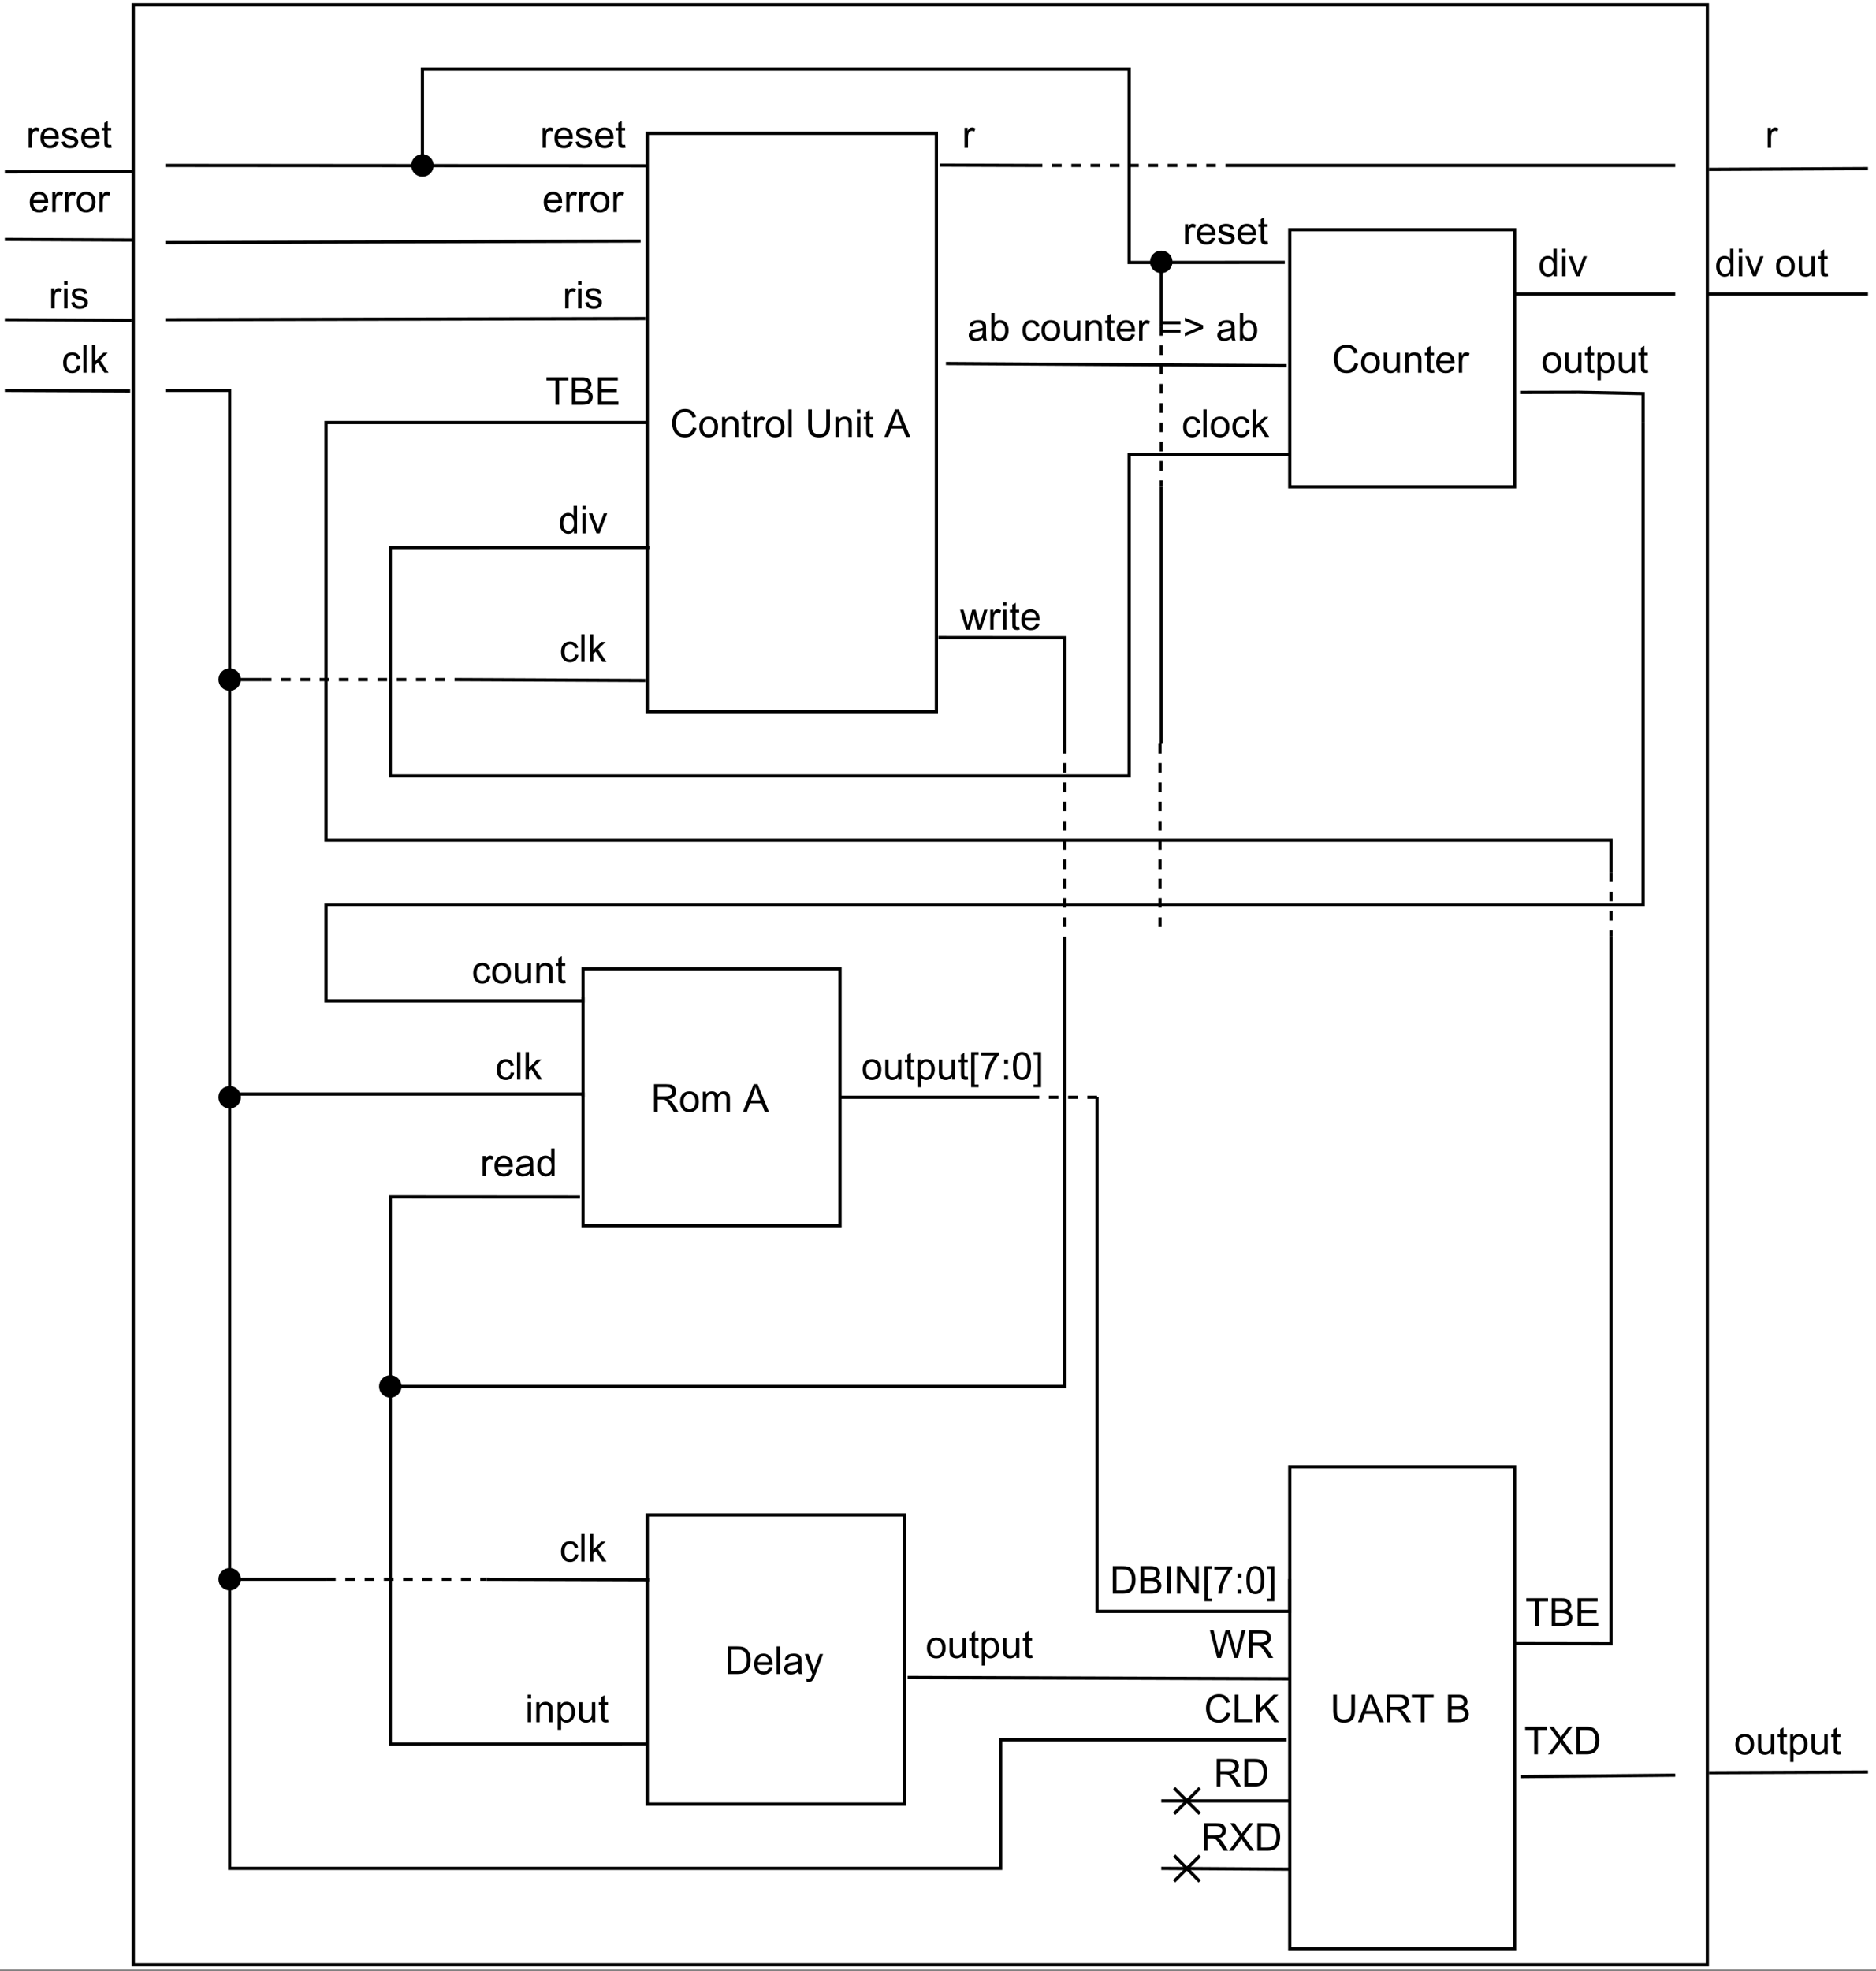 <?xml version="1.0" encoding="UTF-8" standalone="no"?>
<svg 
   width="438pt"
   height="460.08pt"
   viewBox="0 0 438 460.08"
   version="1.2"
   id="svg722"
   xmlns:xlink="http://www.w3.org/1999/xlink"
   xmlns="http://www.w3.org/2000/svg"
   xmlns:svg="http://www.w3.org/2000/svg" content="%3Cmxfile%20host%3D%22app.diagrams.net%22%20modified%3D%222022-01-22T15%3A23%3A16.136Z%22%20agent%3D%225.0%20(X11%3B%20Linux%20x86_64)%20AppleWebKit%2F537.36%20(KHTML%2C%20like%20Gecko)%20Chrome%2F97.0.469.99%20Safari%2F537.36%22%20etag%3D%222H0dJqjQJjbYsV1bi-AJ%22%20version%3D%2216.4.5%22%3E%3Cdiagram%20id%3D%221ukiEo8Qm4UsSpye5X79%22%20name%3D%22Page-1%22%3E7V1Zc9s4Ev41ehwVARA8Hn1kZrZms5VykkrytMVIHIkVWXRRdGzPr19SPER2UyIF4XCMzUNKhCGQQt9fN5ozdnP%2F%2FEcWPazfp8t4M6PO8nnGbmeUer5f%2FF8OvFQDzGPVwCpLltUQOQx8TP6J60GnHn1MlvGuNzFP002ePPQHF%2Bl2Gy%2Fy3liUZelTf9rf6aZ%2F14doVd%2FROQx8XESbGE37kizzdTUaUP8w%2FmecrNbNnYkXVn%2B5j5rJ9cK7dbRMnzpD7N2M3WRpmlef7p9v4k25d82%2BVN%2F7%2Fchf2wfL4m0%2B5QvZH1%2FSb95%2F%2F%2Frw7fP77bsfJIz%2B%2FPYbrVb5GW0e6x98G2%2Bil%2FqJ85dmG7L0cbuMy5WcGbt%2BWid5%2FPEhWpR%2FfSroXoyt8%2FtNcUWKj%2FWacZbHz0cflrRbULBOnN7HeVbc1qm%2FwMJ612q24U59%2FdQhQj207ux%2F87WoJvuqXfmwM8WHenPO2CgXbRTao3i7vCo5rrjaptu4vyf9DYyfk%2Fxr%2BXnuOEF9%2FW1%2FTalbX98%2BdybfvnQuPsRZUvyqOKvHqieJlyvIs2C3i6dNH7NFPMYPmCqdXecDu96MZQXv5MnP%2FmMMkaK%2Bw4c0KR7wQHR%2BhOjNEtXj19%2FqsjpcyAULUbBQHmWrOEcL7Tmj%2FdnizMIRsyw2PxC%2FFNKR95kk2iSrbfF5UdCtpO51KUNJoYyu6j%2FcJ8tl%2BfXrLN4l%2F0Tf90uVLPBQ%2FpT9j%2BPXM35brvWYp7tKnZZL7%2FIs%2FRHfpJs0O%2FDn38lmA4ZkyC7no7LLBrgIEkma7HqIHMn24TG3hyAuIAjHBHF1EiREBLlL74uBK%2FN2x%2B9rDsam2Z1A1VY1fpCtuoT1WZcNsK5WXUKwx3SRI1AY7Y%2F1N9MsX6erdBtt3h1Gr4uNyl6%2BNtPLi8pRIIQ0AwdPYX%2F10r0S9xUqGzkmxaZ8Bd%2FpCyrxRH0F4HS0vsOIr1BQuPST22m11Jz9wMeeC85n5PR8Gl443z09H2nG%2FvziQ7UjUh0pwrD2K%2BTHItPNwK5Tw6abYN82i6OlvQQJTBPERwS5SQvNn5bf%2FLxN8tfhVwFt4%2BNdCwd2jajzqwK5dryx0r%2BVIb3fN9Wh6xk21RWTGIvrgcxQaGIn2%2BoALMSn2Wpp5ggHLlY54yCwpwPGSKsz3iwsW4iBq%2B0Erkr5NSWWFKBkUNdOlsoQrjNvoiRNctn8dhXKnLI%2BM1BiBTMQxxXV0f48ZM7hnwfWZXNOwsO%2FQC%2BnSA7fT5l95gZWcAoNRDklnDOvwwpgWX%2FusRD9WRej4MgzLpgis8jYD1sHU3EOxRm4Yvtii6AAQBDPNEEGkIBkZxE5%2Bs4wIaadYRycXGTaRpHpXaGC82a5tLhtM%2FZ7smnW7LtSFEDYtLWYhuLiKrtgLC6mchxw7kGLrAbChs%2FLTyPGHGbhz5tO%2BgC2GoCZSfYHR4VmKvOa4kkPpgWEazDAQihBI4kp4QM3OOLUvMe580HeRhFbYu9zmfy017YOOJ9abSuTXP7VAk1N%2FdfBKPpECCyekEhuas5m3XqzwOczg%2FVmTXr%2FlSPYyDb5glrRhVlguJAkrXjsgacaXzoyv8kui84ndTivVoviCOWmzB7HOIrXnQ%2Fj0KoM1Mj5A%2FysLB%2FGcJHcp%2Bt3FlkcQA8X00NrdM2E8pPLaLfeczE5ZX6m6m9jCCMoNRHPF44lHhWDiM3t9BWLDdr40xZeojU3WhHGQBTMvFCMa0bZT1Y4DSuqvPD0cx35gVPnUx0VW%2B55qbgaNjrK8j2MqZaPLsZU%2BcPLLuL0y4fgMOJEpxcmMzJkmInOpjReEAJX3ogNk0VE5pZB4uEfPb2sapJil%2Foii9aKLhL2Y4Dyry%2FeR9Ty%2BeINY7yJ1VDn2in4wITrsCOS6%2FNqx2ifp6c978gP6Un%2FaAgBOaNsv7wjAYmPIFBaGTD1nN9rr%2FF3Qb6BwdOdoucBXVUJEoBycJ%2Bcfi4w33V689VIFhcqlnobVpkDjqKip0bgQkwRR6H7OBp0Lxfy2ySEraQpourA0%2BcrZ4lq0izq7MJUlWgubpTtFXErrdskqOVWnCt7ypI8Riz7VrFLF1bFD1SiaMUuuZpmCYV2YKynHVgYnK0d%2Bo5ZW8tbI2U0NOyYNcd5XnnpCgfIKhF1zThgXqIZouU4oI2%2Bz8p%2BMnWiyNkPetF9mQRa5XtqO%2BUUS7VLW1zUYbS29k2PesGpKrsqQTlIVoWm9T0%2BgrjYpAt7DkZBgrRIjDGKqEFPSANltBbY4UbLR16Xfy5aFMIBDACT%2FKpNoFDh8BsBBEa2fjIJfaMkbOK5rkm0RvtCD2XgYATVqXw9uacRX70IjbD%2BVBHyzWpBTzLo1ZjMnrmk2koxzIaH3jGH6FKmmHq0QRpX2F2I7cHUn%2FFWfsqgpbbvZiWpXgs1ycwKvlkBbzHHswV8rI%2BXrGMiEMbgp1NzSPH056uBsj0MRqWPuU2tKpHCGei%2FOMTW6hQOBpsuUTh2lLigvLbuNKs0gcTIVi2Q%2FNqfsSunlBdbZNOFnRIHUK6hMwvqZFMRytVzBOwonnZhLbJwPgeIvu6aU89mMAv2JpQFSE4l4nGnTDaZmwca8JTqVN32%2B%2B6hpZkN2hlIMDftOfmSm3J1chD9KgDuGa0RokZFHvjLrjCADevVOXgWxXrbp1K5xQ4%2FG1ZmCx8y4EG%2F%2BRZXdCwZPrA30qSaO5fN52PHno%2F8bqVRvo8xxZt%2F%2F2WNoeLw9SCmk%2BU%2BxhS%2F3NlLjgG%2FQS85MAh299WeKBvRw3R1j48RsDuLyAFN7EDncq0ZEB9DUp%2Bv7j4VIzjWMd3Vwg042qwhhAilB%2BXtllyIqOdWLrJ0t5vh88izV%2B41wmq11gm6OGaAC6mOGSR3POx2ZYIn9hifCRSGS%2BWXCUXhvtkuSbBDqWhSkAf%2BPKDHOgMXy86pVkYLsMc%2BgdHeCKgISzmYKFHhQhMLfM4%2BhATvo6NhXyC3LmEKfPHLMY6wNhjjQNXSLzcF%2FKvRTfyMrKDAS6Ob5PSgYPclKlBJNN0lGIWnDbsEMCshfIR1LLcly3pAn5aNIIjs5HxF1gY7vrfX%2F%2FqPjUUJnAK4ZODwq9aihNDm9gpuOO%2B%2F7kXceKCllLVYwHfS0WQhtDimkNZkHC10MY%2FIdkJCdQXLXs%2FN8Fyb3QzAB54oQ8GyXx7oTYOHkvurTW%2B90mMm5vn2MhNSKqJlVKLaSRoz2d3T2YOZNNPvTg5x6uaTRZlNRA%2FTb7AKJ%2BQPzkqhqdk3CkPfgW0benkygt%2BlbVx7DEyyV9MHTpzAaG%2BB0Gw3a9j7S7RLKIFvZ6VabRBxcDxsV7cWSADTWo80LYStfbUlEgnjFMFYgE2vUiThK3uVYvvyY8UvFj%2F0BTb0%2FkOzNg7KYSsHZ3fChoeINQdaxJGbIuy%2FVpoApvHI%2F7mmR2zB909Tx587vFNlwiETzWm38z6fxFP6oEXiDPVds6frGpL6gcBIs9nQ1rSehEYBOsOxEXyDgijai1TJxDcoyJNgjEBY1vDBh%2B8UHgiPtB5bbJ1P%2BRkbpw%2Byh61MWyjDiO5NXfvZGRtYYaK5yogQu9q9QcIhX1uUcNqddoJxkH1vLye1Sf8S4PUOdPjSrH%2BFCiME9K8TuPbqX9ShT7ThBxRjzQlzQjBUk9kjvSA1pK71aXGZpWneJV4WPazfp8u4nPE%2F%3C%2Fdiagram%3E%3C%2Fmxfile%3E">
  <rect x="0" y="0" width="438" height="460.08" fill="#808080" stroke="none"/>
  <defs
     id="defs133">
    <g
       id="g128">
      <symbol
         overflow="visible"
         id="glyph0-0">
        <path
           style="stroke:none;"
           d=""
           id="path2" />
      </symbol>
      <symbol
         overflow="visible"
         id="glyph0-1">
        <path
           style="stroke:none;"
           d="M 0.688 0 L 0.688 -6.438 L 2.906 -6.438 C 3.414 -6.438 3.801 -6.406 4.062 -6.344 C 4.426 -6.258 4.738 -6.109 5 -5.891 C 5.344 -5.598 5.598 -5.227 5.766 -4.781 C 5.93 -4.344 6.016 -3.832 6.016 -3.25 C 6.016 -2.758 5.957 -2.328 5.844 -1.953 C 5.727 -1.578 5.582 -1.266 5.406 -1.016 C 5.227 -0.766 5.031 -0.566 4.812 -0.422 C 4.602 -0.285 4.348 -0.18 4.047 -0.109 C 3.754 -0.035 3.41 0 3.016 0 Z M 1.547 -0.766 L 2.922 -0.766 C 3.348 -0.766 3.68 -0.801 3.922 -0.875 C 4.16 -0.957 4.352 -1.07 4.5 -1.219 C 4.695 -1.414 4.852 -1.688 4.969 -2.031 C 5.082 -2.375 5.141 -2.785 5.141 -3.266 C 5.141 -3.941 5.031 -4.457 4.812 -4.812 C 4.594 -5.176 4.32 -5.422 4 -5.547 C 3.77 -5.641 3.406 -5.688 2.906 -5.688 L 1.547 -5.688 Z M 1.547 -0.766 "
           id="path5" />
      </symbol>
      <symbol
         overflow="visible"
         id="glyph0-2">
        <path
           style="stroke:none;"
           d="M 3.781 -1.5 L 4.609 -1.406 C 4.473 -0.926 4.227 -0.551 3.875 -0.281 C 3.531 -0.02 3.086 0.109 2.547 0.109 C 1.867 0.109 1.328 -0.098 0.922 -0.516 C 0.523 -0.941 0.328 -1.535 0.328 -2.297 C 0.328 -3.078 0.531 -3.68 0.938 -4.109 C 1.344 -4.547 1.867 -4.766 2.516 -4.766 C 3.141 -4.766 3.645 -4.551 4.031 -4.125 C 4.426 -3.707 4.625 -3.113 4.625 -2.344 C 4.625 -2.289 4.625 -2.219 4.625 -2.125 L 1.141 -2.125 C 1.172 -1.613 1.316 -1.223 1.578 -0.953 C 1.836 -0.68 2.164 -0.547 2.562 -0.547 C 2.852 -0.547 3.098 -0.617 3.297 -0.766 C 3.504 -0.922 3.664 -1.164 3.781 -1.5 Z M 1.188 -2.781 L 3.797 -2.781 C 3.766 -3.176 3.664 -3.473 3.5 -3.672 C 3.25 -3.973 2.922 -4.125 2.516 -4.125 C 2.148 -4.125 1.844 -4 1.594 -3.75 C 1.352 -3.508 1.219 -3.188 1.188 -2.781 Z M 1.188 -2.781 "
           id="path8" />
      </symbol>
      <symbol
         overflow="visible"
         id="glyph0-3">
        <path
           style="stroke:none;"
           d="M 0.578 0 L 0.578 -6.438 L 1.359 -6.438 L 1.359 0 Z M 0.578 0 "
           id="path11" />
      </symbol>
      <symbol
         overflow="visible"
         id="glyph0-4">
        <path
           style="stroke:none;"
           d="M 3.641 -0.578 C 3.348 -0.328 3.066 -0.148 2.797 -0.047 C 2.523 0.055 2.234 0.109 1.922 0.109 C 1.41 0.109 1.016 -0.016 0.734 -0.266 C 0.461 -0.516 0.328 -0.836 0.328 -1.234 C 0.328 -1.461 0.379 -1.672 0.484 -1.859 C 0.586 -2.047 0.723 -2.195 0.891 -2.312 C 1.055 -2.426 1.242 -2.516 1.453 -2.578 C 1.609 -2.609 1.844 -2.645 2.156 -2.688 C 2.801 -2.758 3.273 -2.852 3.578 -2.969 C 3.578 -3.07 3.578 -3.141 3.578 -3.172 C 3.578 -3.492 3.504 -3.719 3.359 -3.844 C 3.148 -4.031 2.848 -4.125 2.453 -4.125 C 2.078 -4.125 1.801 -4.055 1.625 -3.922 C 1.445 -3.797 1.316 -3.566 1.234 -3.234 L 0.469 -3.328 C 0.531 -3.66 0.641 -3.926 0.797 -4.125 C 0.961 -4.332 1.195 -4.488 1.5 -4.594 C 1.812 -4.707 2.164 -4.766 2.562 -4.766 C 2.969 -4.766 3.289 -4.719 3.531 -4.625 C 3.781 -4.531 3.961 -4.41 4.078 -4.266 C 4.203 -4.129 4.285 -3.953 4.328 -3.734 C 4.359 -3.598 4.375 -3.359 4.375 -3.016 L 4.375 -1.953 C 4.375 -1.223 4.391 -0.758 4.422 -0.562 C 4.453 -0.363 4.52 -0.176 4.625 0 L 3.797 0 C 3.711 -0.164 3.66 -0.359 3.641 -0.578 Z M 3.578 -2.344 C 3.285 -2.227 2.852 -2.129 2.281 -2.047 C 1.957 -1.992 1.727 -1.938 1.594 -1.875 C 1.457 -1.82 1.352 -1.738 1.281 -1.625 C 1.207 -1.508 1.172 -1.383 1.172 -1.25 C 1.172 -1.039 1.25 -0.863 1.406 -0.719 C 1.562 -0.582 1.797 -0.516 2.109 -0.516 C 2.41 -0.516 2.68 -0.582 2.922 -0.719 C 3.16 -0.852 3.336 -1.035 3.453 -1.266 C 3.535 -1.441 3.578 -1.703 3.578 -2.047 Z M 3.578 -2.344 "
           id="path14" />
      </symbol>
      <symbol
         overflow="visible"
         id="glyph0-5">
        <path
           style="stroke:none;"
           d="M 0.562 1.797 L 0.469 1.062 C 0.645 1.102 0.797 1.125 0.922 1.125 C 1.098 1.125 1.238 1.094 1.344 1.031 C 1.445 0.977 1.535 0.898 1.609 0.797 C 1.648 0.711 1.727 0.516 1.844 0.203 C 1.863 0.16 1.891 0.098 1.922 0.016 L 0.141 -4.672 L 1 -4.672 L 1.969 -1.969 C 2.094 -1.625 2.207 -1.266 2.312 -0.891 C 2.395 -1.242 2.5 -1.598 2.625 -1.953 L 3.625 -4.672 L 4.422 -4.672 L 2.641 0.078 C 2.453 0.586 2.305 0.941 2.203 1.141 C 2.055 1.398 1.895 1.586 1.719 1.703 C 1.539 1.828 1.32 1.891 1.062 1.891 C 0.914 1.891 0.75 1.859 0.562 1.797 Z M 0.562 1.797 "
           id="path17" />
      </symbol>
      <symbol
         overflow="visible"
         id="glyph0-6">
        <path
           style="stroke:none;"
           d="M 3.641 -1.703 L 4.422 -1.609 C 4.336 -1.066 4.117 -0.645 3.766 -0.344 C 3.41 -0.039 2.977 0.109 2.469 0.109 C 1.832 0.109 1.32 -0.098 0.938 -0.516 C 0.551 -0.93 0.359 -1.531 0.359 -2.312 C 0.359 -2.82 0.441 -3.266 0.609 -3.641 C 0.773 -4.016 1.023 -4.297 1.359 -4.484 C 1.703 -4.672 2.078 -4.766 2.484 -4.766 C 2.984 -4.766 3.395 -4.633 3.719 -4.375 C 4.039 -4.125 4.25 -3.766 4.344 -3.297 L 3.578 -3.172 C 3.504 -3.484 3.375 -3.719 3.188 -3.875 C 3 -4.039 2.773 -4.125 2.516 -4.125 C 2.109 -4.125 1.781 -3.977 1.531 -3.688 C 1.289 -3.406 1.172 -2.957 1.172 -2.344 C 1.172 -1.707 1.289 -1.25 1.531 -0.969 C 1.77 -0.688 2.082 -0.547 2.469 -0.547 C 2.781 -0.547 3.039 -0.641 3.25 -0.828 C 3.457 -1.016 3.586 -1.305 3.641 -1.703 Z M 3.641 -1.703 "
           id="path20" />
      </symbol>
      <symbol
         overflow="visible"
         id="glyph0-7">
        <path
           style="stroke:none;"
           d="M 0.594 0 L 0.594 -6.438 L 1.391 -6.438 L 1.391 -2.766 L 3.266 -4.672 L 4.281 -4.672 L 2.5 -2.938 L 4.469 0 L 3.484 0 L 1.953 -2.391 L 1.391 -1.844 L 1.391 0 Z M 0.594 0 "
           id="path23" />
      </symbol>
      <symbol
         overflow="visible"
         id="glyph0-8">
        <path
           style="stroke:none;"
           d="M 0.594 -5.531 L 0.594 -6.438 L 1.391 -6.438 L 1.391 -5.531 Z M 0.594 0 L 0.594 -4.672 L 1.391 -4.672 L 1.391 0 Z M 0.594 0 "
           id="path26" />
      </symbol>
      <symbol
         overflow="visible"
         id="glyph0-9">
        <path
           style="stroke:none;"
           d="M 0.594 0 L 0.594 -4.672 L 1.312 -4.672 L 1.312 -4 C 1.645 -4.508 2.141 -4.766 2.797 -4.766 C 3.078 -4.766 3.332 -4.711 3.562 -4.609 C 3.801 -4.516 3.977 -4.383 4.094 -4.219 C 4.207 -4.062 4.289 -3.867 4.344 -3.641 C 4.375 -3.492 4.391 -3.238 4.391 -2.875 L 4.391 0 L 3.594 0 L 3.594 -2.844 C 3.594 -3.164 3.562 -3.406 3.5 -3.562 C 3.438 -3.719 3.328 -3.844 3.172 -3.938 C 3.016 -4.039 2.832 -4.094 2.625 -4.094 C 2.289 -4.094 2 -3.984 1.75 -3.766 C 1.508 -3.555 1.391 -3.148 1.391 -2.547 L 1.391 0 Z M 0.594 0 "
           id="path29" />
      </symbol>
      <symbol
         overflow="visible"
         id="glyph0-10">
        <path
           style="stroke:none;"
           d="M 0.594 1.781 L 0.594 -4.672 L 1.312 -4.672 L 1.312 -4.062 C 1.477 -4.301 1.664 -4.477 1.875 -4.594 C 2.094 -4.707 2.359 -4.766 2.672 -4.766 C 3.066 -4.766 3.414 -4.66 3.719 -4.453 C 4.02 -4.254 4.25 -3.969 4.406 -3.594 C 4.562 -3.219 4.641 -2.812 4.641 -2.375 C 4.641 -1.895 4.551 -1.461 4.375 -1.078 C 4.207 -0.691 3.961 -0.395 3.641 -0.188 C 3.316 0.008 2.973 0.109 2.609 0.109 C 2.348 0.109 2.113 0.051 1.906 -0.062 C 1.695 -0.176 1.523 -0.316 1.391 -0.484 L 1.391 1.781 Z M 1.312 -2.312 C 1.312 -1.707 1.43 -1.258 1.672 -0.969 C 1.922 -0.688 2.219 -0.547 2.562 -0.547 C 2.906 -0.547 3.203 -0.691 3.453 -0.984 C 3.711 -1.285 3.844 -1.75 3.844 -2.375 C 3.844 -2.969 3.719 -3.41 3.469 -3.703 C 3.227 -4.004 2.938 -4.156 2.594 -4.156 C 2.258 -4.156 1.961 -3.992 1.703 -3.672 C 1.441 -3.359 1.312 -2.906 1.312 -2.312 Z M 1.312 -2.312 "
           id="path32" />
      </symbol>
      <symbol
         overflow="visible"
         id="glyph0-11">
        <path
           style="stroke:none;"
           d="M 3.656 0 L 3.656 -0.688 C 3.289 -0.156 2.797 0.109 2.172 0.109 C 1.898 0.109 1.645 0.055 1.406 -0.047 C 1.164 -0.16 0.984 -0.297 0.859 -0.453 C 0.742 -0.609 0.664 -0.801 0.625 -1.031 C 0.594 -1.188 0.578 -1.438 0.578 -1.781 L 0.578 -4.672 L 1.359 -4.672 L 1.359 -2.078 C 1.359 -1.66 1.379 -1.383 1.422 -1.25 C 1.461 -1.039 1.562 -0.875 1.719 -0.75 C 1.883 -0.633 2.086 -0.578 2.328 -0.578 C 2.566 -0.578 2.789 -0.633 3 -0.75 C 3.207 -0.875 3.352 -1.039 3.438 -1.25 C 3.52 -1.457 3.562 -1.766 3.562 -2.172 L 3.562 -4.672 L 4.359 -4.672 L 4.359 0 Z M 3.656 0 "
           id="path35" />
      </symbol>
      <symbol
         overflow="visible"
         id="glyph0-12">
        <path
           style="stroke:none;"
           d="M 2.328 -0.703 L 2.438 -0.016 C 2.207 0.035 2.008 0.062 1.844 0.062 C 1.551 0.062 1.328 0.016 1.172 -0.078 C 1.016 -0.172 0.898 -0.289 0.828 -0.438 C 0.766 -0.582 0.734 -0.891 0.734 -1.359 L 0.734 -4.047 L 0.156 -4.047 L 0.156 -4.672 L 0.734 -4.672 L 0.734 -5.828 L 1.531 -6.297 L 1.531 -4.672 L 2.328 -4.672 L 2.328 -4.047 L 1.531 -4.047 L 1.531 -1.328 C 1.531 -1.098 1.539 -0.953 1.562 -0.891 C 1.594 -0.828 1.641 -0.773 1.703 -0.734 C 1.766 -0.691 1.852 -0.672 1.969 -0.672 C 2.062 -0.672 2.18 -0.68 2.328 -0.703 Z M 2.328 -0.703 "
           id="path38" />
      </symbol>
      <symbol
         overflow="visible"
         id="glyph0-13">
        <path
           style="stroke:none;"
           d="M 0.703 0 L 0.703 -6.438 L 3.562 -6.438 C 4.133 -6.438 4.57 -6.379 4.875 -6.266 C 5.176 -6.148 5.414 -5.945 5.594 -5.656 C 5.77 -5.363 5.859 -5.039 5.859 -4.688 C 5.859 -4.227 5.707 -3.844 5.406 -3.531 C 5.113 -3.219 4.66 -3.02 4.047 -2.938 C 4.266 -2.82 4.438 -2.711 4.562 -2.609 C 4.812 -2.379 5.047 -2.094 5.266 -1.75 L 6.391 0 L 5.312 0 L 4.453 -1.344 C 4.211 -1.727 4.008 -2.02 3.844 -2.219 C 3.688 -2.426 3.539 -2.57 3.406 -2.656 C 3.281 -2.738 3.156 -2.797 3.031 -2.828 C 2.926 -2.848 2.766 -2.859 2.547 -2.859 L 1.562 -2.859 L 1.562 0 Z M 1.562 -3.594 L 3.391 -3.594 C 3.785 -3.594 4.094 -3.633 4.312 -3.719 C 4.531 -3.801 4.695 -3.93 4.812 -4.109 C 4.926 -4.285 4.984 -4.477 4.984 -4.688 C 4.984 -4.988 4.867 -5.238 4.641 -5.438 C 4.422 -5.633 4.07 -5.734 3.594 -5.734 L 1.562 -5.734 Z M 1.562 -3.594 "
           id="path41" />
      </symbol>
      <symbol
         overflow="visible"
         id="glyph0-14">
        <path
           style="stroke:none;"
           d="M 0.297 -2.328 C 0.297 -3.191 0.535 -3.832 1.016 -4.25 C 1.422 -4.594 1.91 -4.766 2.484 -4.766 C 3.129 -4.766 3.656 -4.555 4.062 -4.141 C 4.469 -3.723 4.672 -3.145 4.672 -2.406 C 4.672 -1.801 4.578 -1.328 4.391 -0.984 C 4.211 -0.641 3.953 -0.367 3.609 -0.172 C 3.266 0.016 2.891 0.109 2.484 0.109 C 1.828 0.109 1.297 -0.098 0.891 -0.516 C 0.492 -0.941 0.297 -1.547 0.297 -2.328 Z M 1.109 -2.328 C 1.109 -1.734 1.238 -1.285 1.5 -0.984 C 1.758 -0.691 2.086 -0.547 2.484 -0.547 C 2.879 -0.547 3.207 -0.691 3.469 -0.984 C 3.727 -1.285 3.859 -1.742 3.859 -2.359 C 3.859 -2.93 3.727 -3.367 3.469 -3.672 C 3.207 -3.973 2.879 -4.125 2.484 -4.125 C 2.086 -4.125 1.758 -3.973 1.5 -3.672 C 1.238 -3.379 1.109 -2.93 1.109 -2.328 Z M 1.109 -2.328 "
           id="path44" />
      </symbol>
      <symbol
         overflow="visible"
         id="glyph0-15">
        <path
           style="stroke:none;"
           d="M 0.594 0 L 0.594 -4.672 L 1.297 -4.672 L 1.297 -4.016 C 1.441 -4.242 1.633 -4.426 1.875 -4.562 C 2.125 -4.695 2.406 -4.766 2.719 -4.766 C 3.062 -4.766 3.344 -4.691 3.562 -4.547 C 3.781 -4.41 3.938 -4.211 4.031 -3.953 C 4.406 -4.492 4.883 -4.766 5.469 -4.766 C 5.938 -4.766 6.297 -4.633 6.547 -4.375 C 6.797 -4.125 6.922 -3.734 6.922 -3.203 L 6.922 0 L 6.125 0 L 6.125 -2.938 C 6.125 -3.258 6.098 -3.488 6.047 -3.625 C 6.004 -3.758 5.914 -3.867 5.781 -3.953 C 5.645 -4.047 5.484 -4.094 5.297 -4.094 C 4.973 -4.094 4.703 -3.984 4.484 -3.766 C 4.266 -3.547 4.156 -3.195 4.156 -2.719 L 4.156 0 L 3.359 0 L 3.359 -3.031 C 3.359 -3.383 3.297 -3.648 3.172 -3.828 C 3.047 -4.004 2.836 -4.094 2.547 -4.094 C 2.316 -4.094 2.109 -4.031 1.922 -3.906 C 1.734 -3.789 1.598 -3.617 1.516 -3.391 C 1.43 -3.172 1.391 -2.848 1.391 -2.422 L 1.391 0 Z M 0.594 0 "
           id="path47" />
      </symbol>
      <symbol
         overflow="visible"
         id="glyph0-16">
        <path
           style="stroke:none;"
           d=""
           id="path50" />
      </symbol>
      <symbol
         overflow="visible"
         id="glyph0-17">
        <path
           style="stroke:none;"
           d="M -0.016 0 L 2.469 -6.438 L 3.375 -6.438 L 6.016 0 L 5.047 0 L 4.297 -1.953 L 1.594 -1.953 L 0.891 0 Z M 1.844 -2.641 L 4.031 -2.641 L 3.359 -4.438 C 3.148 -4.977 3 -5.422 2.906 -5.766 C 2.82 -5.348 2.703 -4.938 2.547 -4.531 Z M 1.844 -2.641 "
           id="path53" />
      </symbol>
      <symbol
         overflow="visible"
         id="glyph0-18">
        <path
           style="stroke:none;"
           d="M 0.578 0 L 0.578 -4.672 L 1.297 -4.672 L 1.297 -3.953 C 1.473 -4.285 1.641 -4.504 1.797 -4.609 C 1.953 -4.711 2.125 -4.766 2.312 -4.766 C 2.57 -4.766 2.844 -4.68 3.125 -4.516 L 2.844 -3.781 C 2.656 -3.895 2.461 -3.953 2.266 -3.953 C 2.098 -3.953 1.941 -3.898 1.797 -3.797 C 1.66 -3.691 1.562 -3.547 1.5 -3.359 C 1.414 -3.078 1.375 -2.77 1.375 -2.438 L 1.375 0 Z M 0.578 0 "
           id="path56" />
      </symbol>
      <symbol
         overflow="visible"
         id="glyph0-19">
        <path
           style="stroke:none;"
           d="M 3.625 0 L 3.625 -0.594 C 3.32 -0.125 2.883 0.109 2.312 0.109 C 1.945 0.109 1.609 0.004 1.297 -0.203 C 0.984 -0.41 0.738 -0.695 0.562 -1.062 C 0.395 -1.426 0.312 -1.848 0.312 -2.328 C 0.312 -2.797 0.391 -3.219 0.547 -3.594 C 0.703 -3.977 0.93 -4.27 1.234 -4.469 C 1.547 -4.664 1.895 -4.766 2.281 -4.766 C 2.562 -4.766 2.812 -4.707 3.031 -4.594 C 3.25 -4.477 3.426 -4.32 3.562 -4.125 L 3.562 -6.438 L 4.359 -6.438 L 4.359 0 Z M 1.125 -2.328 C 1.125 -1.734 1.25 -1.285 1.5 -0.984 C 1.75 -0.691 2.047 -0.547 2.391 -0.547 C 2.734 -0.547 3.023 -0.688 3.266 -0.969 C 3.516 -1.25 3.641 -1.68 3.641 -2.266 C 3.641 -2.898 3.516 -3.367 3.266 -3.672 C 3.016 -3.973 2.711 -4.125 2.359 -4.125 C 2.004 -4.125 1.707 -3.977 1.469 -3.688 C 1.238 -3.395 1.125 -2.941 1.125 -2.328 Z M 1.125 -2.328 "
           id="path59" />
      </symbol>
      <symbol
         overflow="visible"
         id="glyph0-20">
        <path
           style="stroke:none;"
           d="M 5.297 -2.266 L 6.141 -2.047 C 5.961 -1.348 5.641 -0.812 5.172 -0.438 C 4.711 -0.07 4.145 0.109 3.469 0.109 C 2.781 0.109 2.219 -0.031 1.781 -0.312 C 1.344 -0.594 1.008 -1 0.781 -1.531 C 0.562 -2.07 0.453 -2.648 0.453 -3.266 C 0.453 -3.941 0.578 -4.531 0.828 -5.031 C 1.086 -5.531 1.453 -5.906 1.922 -6.156 C 2.398 -6.414 2.922 -6.547 3.484 -6.547 C 4.129 -6.547 4.672 -6.379 5.109 -6.047 C 5.555 -5.723 5.863 -5.266 6.031 -4.672 L 5.188 -4.484 C 5.039 -4.953 4.828 -5.289 4.547 -5.5 C 4.266 -5.719 3.906 -5.828 3.469 -5.828 C 2.977 -5.828 2.566 -5.707 2.234 -5.469 C 1.898 -5.227 1.664 -4.906 1.531 -4.5 C 1.395 -4.102 1.328 -3.695 1.328 -3.281 C 1.328 -2.727 1.406 -2.242 1.562 -1.828 C 1.727 -1.422 1.977 -1.117 2.312 -0.922 C 2.645 -0.723 3.008 -0.625 3.406 -0.625 C 3.883 -0.625 4.285 -0.758 4.609 -1.031 C 4.941 -1.312 5.172 -1.723 5.297 -2.266 Z M 5.297 -2.266 "
           id="path62" />
      </symbol>
      <symbol
         overflow="visible"
         id="glyph0-21">
        <path
           style="stroke:none;"
           d="M 4.922 -6.438 L 5.781 -6.438 L 5.781 -2.719 C 5.781 -2.07 5.703 -1.555 5.547 -1.172 C 5.398 -0.797 5.133 -0.488 4.75 -0.25 C 4.375 -0.008 3.875 0.109 3.25 0.109 C 2.645 0.109 2.148 0.004 1.766 -0.203 C 1.391 -0.41 1.117 -0.711 0.953 -1.109 C 0.785 -1.504 0.703 -2.039 0.703 -2.719 L 0.703 -6.438 L 1.562 -6.438 L 1.562 -2.719 C 1.562 -2.164 1.613 -1.754 1.719 -1.484 C 1.82 -1.223 2 -1.02 2.25 -0.875 C 2.5 -0.727 2.812 -0.656 3.188 -0.656 C 3.812 -0.656 4.254 -0.797 4.516 -1.078 C 4.785 -1.367 4.922 -1.914 4.922 -2.719 Z M 4.922 -6.438 "
           id="path65" />
      </symbol>
      <symbol
         overflow="visible"
         id="glyph0-22">
        <path
           style="stroke:none;"
           d="M 0.281 -1.391 L 1.062 -1.516 C 1.102 -1.203 1.223 -0.961 1.422 -0.797 C 1.629 -0.629 1.91 -0.547 2.266 -0.547 C 2.629 -0.547 2.898 -0.617 3.078 -0.766 C 3.254 -0.91 3.344 -1.082 3.344 -1.281 C 3.344 -1.469 3.266 -1.609 3.109 -1.703 C 2.992 -1.773 2.723 -1.867 2.297 -1.984 C 1.711 -2.129 1.305 -2.254 1.078 -2.359 C 0.859 -2.461 0.691 -2.609 0.578 -2.797 C 0.461 -2.984 0.406 -3.191 0.406 -3.422 C 0.406 -3.629 0.453 -3.82 0.547 -4 C 0.641 -4.176 0.77 -4.328 0.938 -4.453 C 1.062 -4.535 1.227 -4.609 1.438 -4.672 C 1.656 -4.734 1.883 -4.766 2.125 -4.766 C 2.488 -4.766 2.805 -4.711 3.078 -4.609 C 3.359 -4.504 3.566 -4.363 3.703 -4.188 C 3.836 -4.008 3.93 -3.77 3.984 -3.469 L 3.203 -3.359 C 3.172 -3.598 3.066 -3.785 2.891 -3.922 C 2.723 -4.055 2.488 -4.125 2.188 -4.125 C 1.82 -4.125 1.562 -4.062 1.406 -3.938 C 1.25 -3.82 1.172 -3.68 1.172 -3.516 C 1.172 -3.41 1.203 -3.32 1.266 -3.25 C 1.328 -3.156 1.43 -3.082 1.578 -3.031 C 1.648 -3 1.879 -2.93 2.266 -2.828 C 2.828 -2.68 3.219 -2.562 3.438 -2.469 C 3.664 -2.375 3.844 -2.234 3.969 -2.047 C 4.094 -1.867 4.156 -1.645 4.156 -1.375 C 4.156 -1.102 4.078 -0.852 3.922 -0.625 C 3.766 -0.395 3.539 -0.211 3.25 -0.078 C 2.969 0.047 2.641 0.109 2.266 0.109 C 1.66 0.109 1.195 -0.016 0.875 -0.266 C 0.562 -0.523 0.363 -0.898 0.281 -1.391 Z M 0.281 -1.391 "
           id="path68" />
      </symbol>
      <symbol
         overflow="visible"
         id="glyph0-23">
        <path
           style="stroke:none;"
           d="M 1.891 0 L 0.109 -4.672 L 0.953 -4.672 L 1.953 -1.875 C 2.055 -1.57 2.156 -1.258 2.25 -0.938 C 2.32 -1.176 2.422 -1.469 2.547 -1.812 L 3.578 -4.672 L 4.391 -4.672 L 2.625 0 Z M 1.891 0 "
           id="path71" />
      </symbol>
      <symbol
         overflow="visible"
         id="glyph0-24">
        <path
           style="stroke:none;"
           d="M 2.328 0 L 2.328 -5.688 L 0.219 -5.688 L 0.219 -6.438 L 5.312 -6.438 L 5.312 -5.688 L 3.188 -5.688 L 3.188 0 Z M 2.328 0 "
           id="path74" />
      </symbol>
      <symbol
         overflow="visible"
         id="glyph0-25">
        <path
           style="stroke:none;"
           d="M 0.656 0 L 0.656 -6.438 L 3.078 -6.438 C 3.566 -6.438 3.957 -6.367 4.25 -6.234 C 4.551 -6.109 4.785 -5.91 4.953 -5.641 C 5.129 -5.367 5.219 -5.086 5.219 -4.797 C 5.219 -4.516 5.141 -4.254 4.984 -4.016 C 4.836 -3.773 4.613 -3.578 4.312 -3.422 C 4.695 -3.305 4.992 -3.113 5.203 -2.844 C 5.422 -2.57 5.531 -2.25 5.531 -1.875 C 5.531 -1.57 5.461 -1.289 5.328 -1.031 C 5.203 -0.77 5.047 -0.566 4.859 -0.422 C 4.672 -0.285 4.438 -0.18 4.156 -0.109 C 3.875 -0.035 3.523 0 3.109 0 Z M 1.516 -3.734 L 2.906 -3.734 C 3.281 -3.734 3.551 -3.758 3.719 -3.812 C 3.938 -3.875 4.098 -3.977 4.203 -4.125 C 4.316 -4.281 4.375 -4.469 4.375 -4.688 C 4.375 -4.906 4.32 -5.094 4.219 -5.25 C 4.113 -5.414 3.969 -5.531 3.781 -5.594 C 3.594 -5.656 3.266 -5.688 2.797 -5.688 L 1.516 -5.688 Z M 1.516 -0.766 L 3.109 -0.766 C 3.391 -0.766 3.586 -0.773 3.703 -0.797 C 3.891 -0.828 4.051 -0.883 4.188 -0.969 C 4.32 -1.051 4.43 -1.172 4.516 -1.328 C 4.598 -1.484 4.641 -1.664 4.641 -1.875 C 4.641 -2.113 4.578 -2.32 4.453 -2.5 C 4.328 -2.676 4.156 -2.797 3.938 -2.859 C 3.719 -2.93 3.406 -2.969 3 -2.969 L 1.516 -2.969 Z M 1.516 -0.766 "
           id="path77" />
      </symbol>
      <symbol
         overflow="visible"
         id="glyph0-26">
        <path
           style="stroke:none;"
           d="M 0.719 0 L 0.719 -6.438 L 5.375 -6.438 L 5.375 -5.688 L 1.562 -5.688 L 1.562 -3.703 L 5.125 -3.703 L 5.125 -2.953 L 1.562 -2.953 L 1.562 -0.766 L 5.516 -0.766 L 5.516 0 Z M 0.719 0 "
           id="path80" />
      </symbol>
      <symbol
         overflow="visible"
         id="glyph0-27">
        <path
           style="stroke:none;"
           d="M 1.453 0 L 0.031 -4.672 L 0.844 -4.672 L 1.594 -1.969 L 1.859 -0.969 C 1.867 -1.02 1.953 -1.344 2.109 -1.938 L 2.844 -4.672 L 3.656 -4.672 L 4.359 -1.953 L 4.594 -1.062 L 4.859 -1.969 L 5.656 -4.672 L 6.422 -4.672 L 4.969 0 L 4.156 0 L 3.406 -2.797 L 3.219 -3.594 L 2.281 0 Z M 1.453 0 "
           id="path83" />
      </symbol>
      <symbol
         overflow="visible"
         id="glyph0-28">
        <path
           style="stroke:none;"
           d="M 1.328 0 L 0.594 0 L 0.594 -6.438 L 1.375 -6.438 L 1.375 -4.141 C 1.707 -4.555 2.133 -4.766 2.656 -4.766 C 2.945 -4.766 3.219 -4.707 3.469 -4.594 C 3.727 -4.477 3.941 -4.316 4.109 -4.109 C 4.273 -3.898 4.406 -3.645 4.5 -3.344 C 4.594 -3.051 4.641 -2.738 4.641 -2.406 C 4.641 -1.602 4.441 -0.984 4.047 -0.547 C 3.648 -0.109 3.176 0.109 2.625 0.109 C 2.07 0.109 1.641 -0.117 1.328 -0.578 Z M 1.312 -2.375 C 1.312 -1.812 1.391 -1.406 1.547 -1.156 C 1.797 -0.75 2.129 -0.547 2.547 -0.547 C 2.898 -0.547 3.203 -0.695 3.453 -1 C 3.703 -1.301 3.828 -1.75 3.828 -2.344 C 3.828 -2.945 3.707 -3.395 3.469 -3.688 C 3.227 -3.977 2.938 -4.125 2.594 -4.125 C 2.238 -4.125 1.938 -3.973 1.688 -3.672 C 1.438 -3.367 1.312 -2.938 1.312 -2.375 Z M 1.312 -2.375 "
           id="path86" />
      </symbol>
      <symbol
         overflow="visible"
         id="glyph0-29">
        <path
           style="stroke:none;"
           d="M 4.75 -3.781 L 0.5 -3.781 L 0.5 -4.531 L 4.75 -4.531 Z M 4.75 -1.828 L 0.5 -1.828 L 0.5 -2.578 L 4.75 -2.578 Z M 4.75 -1.828 "
           id="path89" />
      </symbol>
      <symbol
         overflow="visible"
         id="glyph0-30">
        <path
           style="stroke:none;"
           d="M 4.766 -2.812 L 0.5 -1 L 0.5 -1.781 L 3.875 -3.188 L 0.5 -4.578 L 0.5 -5.359 L 4.766 -3.562 Z M 4.766 -2.812 "
           id="path92" />
      </symbol>
      <symbol
         overflow="visible"
         id="glyph0-31">
        <path
           style="stroke:none;"
           d="M 0.609 1.781 L 0.609 -6.438 L 2.359 -6.438 L 2.359 -5.781 L 1.406 -5.781 L 1.406 1.141 L 2.359 1.141 L 2.359 1.781 Z M 0.609 1.781 "
           id="path95" />
      </symbol>
      <symbol
         overflow="visible"
         id="glyph0-32">
        <path
           style="stroke:none;"
           d="M 0.422 -5.594 L 0.422 -6.359 L 4.594 -6.359 L 4.594 -5.75 C 4.188 -5.312 3.781 -4.727 3.375 -4 C 2.969 -3.281 2.656 -2.535 2.438 -1.766 C 2.281 -1.234 2.18 -0.645 2.141 0 L 1.328 0 C 1.336 -0.508 1.438 -1.117 1.625 -1.828 C 1.812 -2.547 2.082 -3.238 2.438 -3.906 C 2.801 -4.57 3.18 -5.133 3.578 -5.594 Z M 0.422 -5.594 "
           id="path98" />
      </symbol>
      <symbol
         overflow="visible"
         id="glyph0-33">
        <path
           style="stroke:none;"
           d="M 0.812 -3.766 L 0.812 -4.672 L 1.719 -4.672 L 1.719 -3.766 Z M 0.812 0 L 0.812 -0.906 L 1.719 -0.906 L 1.719 0 Z M 0.812 0 "
           id="path101" />
      </symbol>
      <symbol
         overflow="visible"
         id="glyph0-34">
        <path
           style="stroke:none;"
           d="M 0.375 -3.172 C 0.375 -3.93 0.453 -4.547 0.609 -5.016 C 0.766 -5.484 0.992 -5.844 1.297 -6.094 C 1.609 -6.344 2 -6.469 2.469 -6.469 C 2.82 -6.469 3.129 -6.395 3.391 -6.25 C 3.648 -6.113 3.863 -5.914 4.031 -5.656 C 4.195 -5.395 4.328 -5.078 4.422 -4.703 C 4.523 -4.328 4.578 -3.816 4.578 -3.172 C 4.578 -2.422 4.5 -1.812 4.344 -1.344 C 4.188 -0.883 3.953 -0.523 3.641 -0.266 C 3.336 -0.016 2.945 0.109 2.469 0.109 C 1.852 0.109 1.367 -0.113 1.016 -0.562 C 0.586 -1.094 0.375 -1.961 0.375 -3.172 Z M 1.188 -3.172 C 1.188 -2.117 1.305 -1.414 1.547 -1.062 C 1.797 -0.719 2.102 -0.547 2.469 -0.547 C 2.832 -0.547 3.141 -0.719 3.391 -1.062 C 3.641 -1.414 3.766 -2.117 3.766 -3.172 C 3.766 -4.234 3.641 -4.938 3.391 -5.281 C 3.141 -5.633 2.832 -5.812 2.469 -5.812 C 2.102 -5.812 1.812 -5.66 1.594 -5.359 C 1.32 -4.961 1.188 -4.234 1.188 -3.172 Z M 1.188 -3.172 "
           id="path104" />
      </symbol>
      <symbol
         overflow="visible"
         id="glyph0-35">
        <path
           style="stroke:none;"
           d="M 1.922 1.781 L 0.172 1.781 L 0.172 1.141 L 1.125 1.141 L 1.125 -5.781 L 0.172 -5.781 L 0.172 -6.438 L 1.922 -6.438 Z M 1.922 1.781 "
           id="path107" />
      </symbol>
      <symbol
         overflow="visible"
         id="glyph0-36">
        <path
           style="stroke:none;"
           d="M 0.656 0 L 0.656 -6.438 L 1.516 -6.438 L 1.516 -0.766 L 4.688 -0.766 L 4.688 0 Z M 0.656 0 "
           id="path110" />
      </symbol>
      <symbol
         overflow="visible"
         id="glyph0-37">
        <path
           style="stroke:none;"
           d="M 0.656 0 L 0.656 -6.438 L 1.516 -6.438 L 1.516 -3.25 L 4.719 -6.438 L 5.859 -6.438 L 3.172 -3.828 L 5.984 0 L 4.859 0 L 2.562 -3.266 L 1.516 -2.234 L 1.516 0 Z M 0.656 0 "
           id="path113" />
      </symbol>
      <symbol
         overflow="visible"
         id="glyph0-38">
        <path
           style="stroke:none;"
           d="M 1.812 0 L 0.109 -6.438 L 0.984 -6.438 L 1.969 -2.219 C 2.07 -1.781 2.16 -1.344 2.234 -0.906 C 2.398 -1.594 2.5 -1.988 2.531 -2.094 L 3.75 -6.438 L 4.781 -6.438 L 5.703 -3.188 C 5.93 -2.375 6.098 -1.613 6.203 -0.906 C 6.285 -1.312 6.395 -1.773 6.531 -2.297 L 7.531 -6.438 L 8.391 -6.438 L 6.625 0 L 5.812 0 L 4.453 -4.906 C 4.336 -5.32 4.27 -5.578 4.25 -5.672 C 4.176 -5.367 4.113 -5.113 4.062 -4.906 L 2.688 0 Z M 1.812 0 "
           id="path116" />
      </symbol>
      <symbol
         overflow="visible"
         id="glyph0-39">
        <path
           style="stroke:none;"
           d="M 0.047 0 L 2.531 -3.359 L 0.328 -6.438 L 1.344 -6.438 L 2.516 -4.797 C 2.766 -4.453 2.938 -4.188 3.031 -4 C 3.176 -4.227 3.348 -4.473 3.547 -4.734 L 4.844 -6.438 L 5.766 -6.438 L 3.5 -3.406 L 5.953 0 L 4.891 0 L 3.266 -2.297 C 3.18 -2.43 3.086 -2.578 2.984 -2.734 C 2.836 -2.492 2.738 -2.332 2.688 -2.25 L 1.062 0 Z M 0.047 0 "
           id="path119" />
      </symbol>
      <symbol
         overflow="visible"
         id="glyph0-40">
        <path
           style="stroke:none;"
           d="M 0.844 0 L 0.844 -6.438 L 1.688 -6.438 L 1.688 0 Z M 0.844 0 "
           id="path122" />
      </symbol>
      <symbol
         overflow="visible"
         id="glyph0-41">
        <path
           style="stroke:none;"
           d="M 0.688 0 L 0.688 -6.438 L 1.562 -6.438 L 4.938 -1.391 L 4.938 -6.438 L 5.766 -6.438 L 5.766 0 L 4.891 0 L 1.5 -5.062 L 1.5 0 Z M 0.688 0 "
           id="path125" />
      </symbol>
    </g>
    <clipPath
       id="clip1">
      <path
         d="M 0 0 L 438 0 L 438 459.75 L 0 459.75 Z M 0 0 "
         id="path130" />
    </clipPath>
  </defs>
  <g
     id="surface1">
    <g
       clip-path="url(#clip1)"
       clip-rule="nonzero"
       id="g137">
      <path
         style="fill:#ffffff;fill-opacity:1;fill-rule:nonzero;stroke:none"
         d="M 0,0 H 438 V 459.75 H 0 Z m 0,0"
         id="path135" />
    </g>
    <path
       style="fill:#ffffff;fill-opacity:1;fill-rule:nonzero;stroke:#000000;stroke-width:1;stroke-linecap:butt;stroke-linejoin:miter;stroke-miterlimit:4;stroke-opacity:1"
       d="m 201,471 h 80 v 90 h -80 z m 0,0"
       transform="matrix(0.75,0,0,0.75,0.375,0.375)"
       id="path139" />
    <g
       style="fill:#000000;fill-opacity:1"
       id="g151">
      <use
         xlink:href="#glyph0-1"
         x="169.242"
         y="390.75"
         id="use141"
         width="100%"
         height="100%" />
      <use
         xlink:href="#glyph0-2"
         x="175.742"
         y="390.75"
         id="use143"
         width="100%"
         height="100%" />
      <use
         xlink:href="#glyph0-3"
         x="180.747"
         y="390.75"
         id="use145"
         width="100%"
         height="100%" />
      <use
         xlink:href="#glyph0-4"
         x="182.747"
         y="390.75"
         id="use147"
         width="100%"
         height="100%" />
      <use
         xlink:href="#glyph0-5"
         x="187.752"
         y="390.75"
         id="use149"
         width="100%"
         height="100%" />
    </g>
    <path
       style="fill:none;stroke:#000000;stroke-width:1;stroke-linecap:butt;stroke-linejoin:miter;stroke-miterlimit:10;stroke-opacity:1"
       d="m 201.641,491.161 -50.641,-0.161"
       transform="matrix(0.75,0,0,0.75,0.375,0.375)"
       id="path153" />
    <g
       style="fill:#000000;fill-opacity:1"
       id="g161">
      <use
         xlink:href="#glyph0-6"
         x="130.629"
         y="364.5"
         id="use155"
         width="100%"
         height="100%" />
      <use
         xlink:href="#glyph0-3"
         x="135.129"
         y="364.5"
         id="use157"
         width="100%"
         height="100%" />
      <use
         xlink:href="#glyph0-7"
         x="137.128"
         y="364.5"
         id="use159"
         width="100%"
         height="100%" />
    </g>
    <g
       style="fill:#000000;fill-opacity:1"
       id="g173">
      <use
         xlink:href="#glyph0-8"
         x="122.613"
         y="402"
         id="use163"
         width="100%"
         height="100%" />
      <use
         xlink:href="#glyph0-9"
         x="124.613"
         y="402"
         id="use165"
         width="100%"
         height="100%" />
      <use
         xlink:href="#glyph0-10"
         x="129.618"
         y="402"
         id="use167"
         width="100%"
         height="100%" />
      <use
         xlink:href="#glyph0-11"
         x="134.624"
         y="402"
         id="use169"
         width="100%"
         height="100%" />
      <use
         xlink:href="#glyph0-12"
         x="139.629"
         y="402"
         id="use171"
         width="100%"
         height="100%" />
    </g>
    <path
       style="fill:#ffffff;fill-opacity:1;fill-rule:nonzero;stroke:#000000;stroke-width:1;stroke-linecap:butt;stroke-linejoin:miter;stroke-miterlimit:4;stroke-opacity:1"
       d="m 181,301 h 80 v 80 h -80 z m 0,0"
       transform="matrix(0.75,0,0,0.75,0.375,0.375)"
       id="path175" />
    <g
       style="fill:#000000;fill-opacity:1"
       id="g187">
      <use
         xlink:href="#glyph0-13"
         x="151.992"
         y="259.5"
         id="use177"
         width="100%"
         height="100%" />
      <use
         xlink:href="#glyph0-14"
         x="158.492"
         y="259.5"
         id="use179"
         width="100%"
         height="100%" />
      <use
         xlink:href="#glyph0-15"
         x="163.497"
         y="259.5"
         id="use181"
         width="100%"
         height="100%" />
      <use
         xlink:href="#glyph0-16"
         x="170.994"
         y="259.5"
         id="use183"
         width="100%"
         height="100%" />
      <use
         xlink:href="#glyph0-17"
         x="173.495"
         y="259.5"
         id="use185"
         width="100%"
         height="100%" />
    </g>
    <g
       style="fill:#000000;fill-opacity:1"
       id="g195">
      <use
         xlink:href="#glyph0-6"
         x="115.629"
         y="252"
         id="use189"
         width="100%"
         height="100%" />
      <use
         xlink:href="#glyph0-3"
         x="120.129"
         y="252"
         id="use191"
         width="100%"
         height="100%" />
      <use
         xlink:href="#glyph0-7"
         x="122.128"
         y="252"
         id="use193"
         width="100%"
         height="100%" />
    </g>
    <path
       style="fill:none;stroke:#000000;stroke-width:1;stroke-linecap:butt;stroke-linejoin:miter;stroke-miterlimit:10;stroke-opacity:1"
       d="M 511,131 V 281 H 101 v 30 h 80 v -1.12"
       transform="matrix(0.75,0,0,0.75,0.375,0.375)"
       id="path197" />
    <g
       style="fill:#000000;fill-opacity:1"
       id="g209">
      <use
         xlink:href="#glyph0-6"
         x="110.121"
         y="229.5"
         id="use199"
         width="100%"
         height="100%" />
      <use
         xlink:href="#glyph0-14"
         x="114.621"
         y="229.5"
         id="use201"
         width="100%"
         height="100%" />
      <use
         xlink:href="#glyph0-11"
         x="119.626"
         y="229.5"
         id="use203"
         width="100%"
         height="100%" />
      <use
         xlink:href="#glyph0-9"
         x="124.632"
         y="229.5"
         id="use205"
         width="100%"
         height="100%" />
      <use
         xlink:href="#glyph0-12"
         x="129.637"
         y="229.5"
         id="use207"
         width="100%"
         height="100%" />
    </g>
    <g
       style="fill:#000000;fill-opacity:1"
       id="g219">
      <use
         xlink:href="#glyph0-18"
         x="112.113"
         y="274.5"
         id="use211"
         width="100%"
         height="100%" />
      <use
         xlink:href="#glyph0-2"
         x="115.11"
         y="274.5"
         id="use213"
         width="100%"
         height="100%" />
      <use
         xlink:href="#glyph0-4"
         x="120.116"
         y="274.5"
         id="use215"
         width="100%"
         height="100%" />
      <use
         xlink:href="#glyph0-19"
         x="125.121"
         y="274.5"
         id="use217"
         width="100%"
         height="100%" />
    </g>
    <path
       style="fill:#ffffff;fill-opacity:1;fill-rule:nonzero;stroke:#000000;stroke-width:1;stroke-linecap:butt;stroke-linejoin:miter;stroke-miterlimit:4;stroke-opacity:1"
       d="m 201,41 h 90 V 221 h -90 z m 0,0"
       transform="matrix(0.75,0,0,0.75,0.375,0.375)"
       id="path221" />
    <g
       style="fill:#000000;fill-opacity:1"
       id="g251">
      <use
         xlink:href="#glyph0-20"
         x="156.48"
         y="102"
         id="use223"
         width="100%"
         height="100%" />
      <use
         xlink:href="#glyph0-14"
         x="162.98"
         y="102"
         id="use225"
         width="100%"
         height="100%" />
      <use
         xlink:href="#glyph0-9"
         x="167.985"
         y="102"
         id="use227"
         width="100%"
         height="100%" />
      <use
         xlink:href="#glyph0-12"
         x="172.991"
         y="102"
         id="use229"
         width="100%"
         height="100%" />
      <use
         xlink:href="#glyph0-18"
         x="175.491"
         y="102"
         id="use231"
         width="100%"
         height="100%" />
      <use
         xlink:href="#glyph0-14"
         x="178.488"
         y="102"
         id="use233"
         width="100%"
         height="100%" />
      <use
         xlink:href="#glyph0-3"
         x="183.494"
         y="102"
         id="use235"
         width="100%"
         height="100%" />
      <use
         xlink:href="#glyph0-16"
         x="185.493"
         y="102"
         id="use237"
         width="100%"
         height="100%" />
      <use
         xlink:href="#glyph0-21"
         x="187.994"
         y="102"
         id="use239"
         width="100%"
         height="100%" />
      <use
         xlink:href="#glyph0-9"
         x="194.493"
         y="102"
         id="use241"
         width="100%"
         height="100%" />
      <use
         xlink:href="#glyph0-8"
         x="199.499"
         y="102"
         id="use243"
         width="100%"
         height="100%" />
      <use
         xlink:href="#glyph0-12"
         x="201.498"
         y="102"
         id="use245"
         width="100%"
         height="100%" />
      <use
         xlink:href="#glyph0-16"
         x="203.999"
         y="102"
         id="use247"
         width="100%"
         height="100%" />
      <use
         xlink:href="#glyph0-17"
         x="206.499"
         y="102"
         id="use249"
         width="100%"
         height="100%" />
    </g>
    <path
       style="fill:none;stroke:#000000;stroke-width:1;stroke-linecap:butt;stroke-linejoin:miter;stroke-miterlimit:10;stroke-opacity:1"
       d="m 141,211 59.37,0.281"
       transform="matrix(0.75,0,0,0.75,0.375,0.375)"
       id="path253" />
    <g
       style="fill:#000000;fill-opacity:1"
       id="g261">
      <use
         xlink:href="#glyph0-6"
         x="130.629"
         y="154.5"
         id="use255"
         width="100%"
         height="100%" />
      <use
         xlink:href="#glyph0-3"
         x="135.129"
         y="154.5"
         id="use257"
         width="100%"
         height="100%" />
      <use
         xlink:href="#glyph0-7"
         x="137.128"
         y="154.5"
         id="use259"
         width="100%"
         height="100%" />
    </g>
    <path
       style="fill:none;stroke:#000000;stroke-width:1;stroke-linecap:butt;stroke-linejoin:miter;stroke-miterlimit:10;stroke-opacity:1"
       d="M 51,51 201,51.12"
       transform="matrix(0.75,0,0,0.75,0.375,0.375)"
       id="path263" />
    <path
       style="fill:none;stroke:#000000;stroke-width:1;stroke-linecap:butt;stroke-linejoin:miter;stroke-miterlimit:10;stroke-opacity:1"
       d="M 51,75 198.932,74.521"
       transform="matrix(0.75,0,0,0.75,0.375,0.375)"
       id="path265" />
    <path
       style="fill:none;stroke:#000000;stroke-width:1;stroke-linecap:butt;stroke-linejoin:miter;stroke-miterlimit:10;stroke-opacity:1"
       d="M 51,99 200.37,98.641"
       transform="matrix(0.75,0,0,0.75,0.375,0.375)"
       id="path267" />
    <g
       style="fill:#000000;fill-opacity:1"
       id="g279">
      <use
         xlink:href="#glyph0-2"
         x="126.621"
         y="49.5"
         id="use269"
         width="100%"
         height="100%" />
      <use
         xlink:href="#glyph0-18"
         x="131.626"
         y="49.5"
         id="use271"
         width="100%"
         height="100%" />
      <use
         xlink:href="#glyph0-18"
         x="134.624"
         y="49.5"
         id="use273"
         width="100%"
         height="100%" />
      <use
         xlink:href="#glyph0-14"
         x="137.621"
         y="49.5"
         id="use275"
         width="100%"
         height="100%" />
      <use
         xlink:href="#glyph0-18"
         x="142.626"
         y="49.5"
         id="use277"
         width="100%"
         height="100%" />
    </g>
    <g
       style="fill:#000000;fill-opacity:1"
       id="g291">
      <use
         xlink:href="#glyph0-18"
         x="126.117"
         y="34.5"
         id="use281"
         width="100%"
         height="100%" />
      <use
         xlink:href="#glyph0-2"
         x="129.114"
         y="34.5"
         id="use283"
         width="100%"
         height="100%" />
      <use
         xlink:href="#glyph0-22"
         x="134.12"
         y="34.5"
         id="use285"
         width="100%"
         height="100%" />
      <use
         xlink:href="#glyph0-2"
         x="138.62"
         y="34.5"
         id="use287"
         width="100%"
         height="100%" />
      <use
         xlink:href="#glyph0-12"
         x="143.625"
         y="34.5"
         id="use289"
         width="100%"
         height="100%" />
    </g>
    <g
       style="fill:#000000;fill-opacity:1"
       id="g299">
      <use
         xlink:href="#glyph0-18"
         x="131.379"
         y="72"
         id="use293"
         width="100%"
         height="100%" />
      <use
         xlink:href="#glyph0-8"
         x="134.376"
         y="72"
         id="use295"
         width="100%"
         height="100%" />
      <use
         xlink:href="#glyph0-22"
         x="136.375"
         y="72"
         id="use297"
         width="100%"
         height="100%" />
    </g>
    <path
       style="fill:none;stroke:#000000;stroke-width:1;stroke-linecap:butt;stroke-linejoin:miter;stroke-miterlimit:10;stroke-opacity:1"
       d="M 131,48 V 21 H 351 V 81.198 l 48.458,-0.036"
       transform="matrix(0.75,0,0,0.75,0.375,0.375)"
       id="path301" />
    <path
       style="fill:#000000;fill-opacity:1;fill-rule:nonzero;stroke:#000000;stroke-width:1;stroke-linecap:butt;stroke-linejoin:miter;stroke-miterlimit:4;stroke-opacity:1"
       d="m 134,51 c 0,0.396 -0.078,0.781 -0.229,1.146 -0.151,0.37 -0.37,0.693 -0.651,0.974 -0.281,0.281 -0.604,0.5 -0.974,0.651 -0.365,0.151 -0.75,0.229 -1.146,0.229 -0.396,0 -0.781,-0.078 -1.146,-0.229 -0.37,-0.151 -0.693,-0.37 -0.974,-0.651 -0.281,-0.281 -0.5,-0.604 -0.651,-0.974 C 128.078,51.781 128,51.396 128,51 c 0,-0.396 0.078,-0.781 0.229,-1.146 0.151,-0.37 0.37,-0.693 0.651,-0.974 0.281,-0.281 0.604,-0.5 0.974,-0.651 0.365,-0.151 0.75,-0.229 1.146,-0.229 0.396,0 0.781,0.078 1.146,0.229 0.37,0.151 0.693,0.37 0.974,0.651 0.281,0.281 0.5,0.604 0.651,0.974 0.151,0.365 0.229,0.75 0.229,1.146 z m 0,0"
       transform="matrix(0.75,0,0,0.75,0.375,0.375)"
       id="path303" />
    <path
       style="fill:none;stroke:#000000;stroke-width:1;stroke-linecap:butt;stroke-linejoin:miter;stroke-miterlimit:10;stroke-opacity:1"
       d="m 501,271 v -10 H 101 V 131 h 100"
       transform="matrix(0.75,0,0,0.75,0.375,0.375)"
       id="path305" />
    <g
       style="fill:#000000;fill-opacity:1"
       id="g313">
      <use
         xlink:href="#glyph0-19"
         x="130.371"
         y="124.5"
         id="use307"
         width="100%"
         height="100%" />
      <use
         xlink:href="#glyph0-8"
         x="135.376"
         y="124.5"
         id="use309"
         width="100%"
         height="100%" />
      <use
         xlink:href="#glyph0-23"
         x="137.376"
         y="124.5"
         id="use311"
         width="100%"
         height="100%" />
    </g>
    <path
       style="fill:none;stroke:#000000;stroke-width:1;stroke-linecap:butt;stroke-linejoin:miter;stroke-miterlimit:10;stroke-opacity:1"
       d="m 401,141 h -50 v 100 H 121 v -71.099 l 80.719,-0.021"
       transform="matrix(0.75,0,0,0.75,0.375,0.375)"
       id="path315" />
    <path
       style="fill:#ffffff;fill-opacity:1;fill-rule:nonzero;stroke:#000000;stroke-width:1;stroke-linecap:butt;stroke-linejoin:miter;stroke-miterlimit:4;stroke-opacity:1"
       d="m 401,71 h 70 v 80 h -70 z m 0,0"
       transform="matrix(0.75,0,0,0.75,0.375,0.375)"
       id="path317" />
    <g
       style="fill:#000000;fill-opacity:1"
       id="g333">
      <use
         xlink:href="#glyph0-20"
         x="310.98"
         y="87"
         id="use319"
         width="100%"
         height="100%" />
      <use
         xlink:href="#glyph0-14"
         x="317.48"
         y="87"
         id="use321"
         width="100%"
         height="100%" />
      <use
         xlink:href="#glyph0-11"
         x="322.485"
         y="87"
         id="use323"
         width="100%"
         height="100%" />
      <use
         xlink:href="#glyph0-9"
         x="327.491"
         y="87"
         id="use325"
         width="100%"
         height="100%" />
      <use
         xlink:href="#glyph0-12"
         x="332.496"
         y="87"
         id="use327"
         width="100%"
         height="100%" />
      <use
         xlink:href="#glyph0-2"
         x="334.997"
         y="87"
         id="use329"
         width="100%"
         height="100%" />
      <use
         xlink:href="#glyph0-18"
         x="340.002"
         y="87"
         id="use331"
         width="100%"
         height="100%" />
    </g>
    <g
       style="fill:#000000;fill-opacity:1"
       id="g341">
      <use
         xlink:href="#glyph0-24"
         x="127.371"
         y="94.5"
         id="use335"
         width="100%"
         height="100%" />
      <use
         xlink:href="#glyph0-25"
         x="132.869"
         y="94.5"
         id="use337"
         width="100%"
         height="100%" />
      <use
         xlink:href="#glyph0-26"
         x="138.872"
         y="94.5"
         id="use339"
         width="100%"
         height="100%" />
    </g>
    <path
       style="fill:#000000;fill-opacity:1;fill-rule:nonzero;stroke:none"
       d="m 61.125,158.25 h 2.25 V 159 h -2.25 m 4.5,-0.75 h 2.25 V 159 h -2.25 m 4.5,-0.75 h 2.25 V 159 h -2.25 m 4.5,-0.75 h 2.25 V 159 h -2.25 m 4.5,-0.75 h 2.25 V 159 h -2.25 m 4.5,-0.75 h 2.25 V 159 h -2.25 m 4.5,-0.75 h 2.25 V 159 h -2.25 m 4.5,-0.75 h 2.25 V 159 h -2.25 m 4.5,-0.75 h 2.25 V 159 h -2.25 m 4.5,-0.75 h 2.25 V 159 h -2.25"
       id="path343" />
    <path
       style="fill:none;stroke:#000000;stroke-width:1;stroke-linecap:butt;stroke-linejoin:miter;stroke-miterlimit:10;stroke-opacity:1"
       d="m 181,341 v -1 H 71 v -129 h 10"
       transform="matrix(0.75,0,0,0.75,0.375,0.375)"
       id="path345" />
    <path
       style="fill:none;stroke:#000000;stroke-width:1;stroke-linecap:butt;stroke-linejoin:miter;stroke-miterlimit:10;stroke-opacity:1"
       d="M 101,491 H 71 V 344"
       transform="matrix(0.75,0,0,0.75,0.375,0.375)"
       id="path347" />
    <path
       style="fill:#000000;fill-opacity:1;fill-rule:nonzero;stroke:#000000;stroke-width:1;stroke-linecap:butt;stroke-linejoin:miter;stroke-miterlimit:4;stroke-opacity:1"
       d="m 74,341 c 0,0.396 -0.078,0.781 -0.229,1.146 -0.151,0.37 -0.37,0.693 -0.651,0.974 -0.281,0.281 -0.604,0.5 -0.974,0.651 -0.365,0.151 -0.75,0.229 -1.146,0.229 -0.396,0 -0.781,-0.078 -1.146,-0.229 -0.37,-0.151 -0.693,-0.37 -0.974,-0.651 -0.281,-0.281 -0.5,-0.604 -0.651,-0.974 -0.151,-0.365 -0.229,-0.75 -0.229,-1.146 0,-0.396 0.078,-0.781 0.229,-1.146 0.151,-0.37 0.37,-0.693 0.651,-0.974 0.281,-0.281 0.604,-0.5 0.974,-0.651 0.365,-0.151 0.75,-0.229 1.146,-0.229 0.396,0 0.781,0.078 1.146,0.229 0.37,0.151 0.693,0.37 0.974,0.651 0.281,0.281 0.5,0.604 0.651,0.974 0.151,0.365 0.229,0.75 0.229,1.146 z m 0,0"
       transform="matrix(0.75,0,0,0.75,0.375,0.375)"
       id="path349" />
    <path
       style="fill:#000000;fill-opacity:1;fill-rule:nonzero;stroke:none"
       d="m 76.125,368.25 h 2.25 V 369 h -2.25 m 4.5,-0.75 h 2.25 V 369 h -2.25 m 4.5,-0.75 h 2.25 V 369 h -2.25 m 4.5,-0.75 h 2.25 V 369 h -2.25 m 4.5,-0.75 h 2.25 V 369 h -2.25 m 4.5,-0.75 h 2.25 V 369 h -2.25 m 4.5,-0.75 h 2.25 V 369 h -2.25 m 4.5,-0.75 h 2.25 V 369 h -2.25 m 4.5,-0.75 h 1.5 V 369 h -1.5"
       id="path351" />
    <path
       style="fill:none;stroke:#000000;stroke-width:1;stroke-linecap:butt;stroke-linejoin:miter;stroke-miterlimit:10;stroke-opacity:1"
       d="m 71,208 v -87 H 51"
       transform="matrix(0.75,0,0,0.75,0.375,0.375)"
       id="path353" />
    <path
       style="fill:#000000;fill-opacity:1;fill-rule:nonzero;stroke:#000000;stroke-width:1;stroke-linecap:butt;stroke-linejoin:miter;stroke-miterlimit:4;stroke-opacity:1"
       d="m 74,211 c 0,0.396 -0.078,0.781 -0.229,1.146 -0.151,0.37 -0.37,0.693 -0.651,0.974 -0.281,0.281 -0.604,0.5 -0.974,0.651 -0.365,0.151 -0.75,0.229 -1.146,0.229 -0.396,0 -0.781,-0.078 -1.146,-0.229 -0.37,-0.151 -0.693,-0.37 -0.974,-0.651 -0.281,-0.281 -0.5,-0.604 -0.651,-0.974 -0.151,-0.365 -0.229,-0.75 -0.229,-1.146 0,-0.396 0.078,-0.781 0.229,-1.146 0.151,-0.37 0.37,-0.693 0.651,-0.974 0.281,-0.281 0.604,-0.5 0.974,-0.651 0.365,-0.151 0.75,-0.229 1.146,-0.229 0.396,0 0.781,0.078 1.146,0.229 0.37,0.151 0.693,0.37 0.974,0.651 0.281,0.281 0.5,0.604 0.651,0.974 0.151,0.365 0.229,0.75 0.229,1.146 z m 0,0"
       transform="matrix(0.75,0,0,0.75,0.375,0.375)"
       id="path355" />
    <path
       style="fill:none;stroke:#000000;stroke-width:1;stroke-linecap:butt;stroke-linejoin:miter;stroke-miterlimit:10;stroke-opacity:1"
       d="m 200.839,542.281 -79.839,0.021 V 372 l 59.042,0.042"
       transform="matrix(0.75,0,0,0.75,0.375,0.375)"
       id="path357" />
    <path
       style="fill:#000000;fill-opacity:1;fill-rule:nonzero;stroke:none"
       d="m 249,173.625 v 2.25 h -0.75 v -2.25 z m 0,4.5 v 2.25 h -0.75 v -2.25 z m 0,4.5 v 2.25 h -0.75 v -2.25 z m 0,4.5 v 2.25 h -0.75 v -2.25 z m 0,4.5 v 2.25 h -0.75 v -2.25 z m 0,4.5 v 2.25 h -0.75 v -2.25 z m 0,4.5 v 2.25 h -0.75 v -2.25 z m 0,4.5 v 2.25 h -0.75 v -2.25 z m 0,4.5 v 2.25 h -0.75 v -2.25 z m 0,4.5 v 2.25 h -0.75 v -2.25 z m 0,0"
       id="path359" />
    <path
       style="fill:none;stroke:#000000;stroke-width:1;stroke-linecap:butt;stroke-linejoin:miter;stroke-miterlimit:10;stroke-opacity:1"
       d="m 291.63,197.958 39.37,0.042 v 33"
       transform="matrix(0.75,0,0,0.75,0.375,0.375)"
       id="path361" />
    <g
       style="fill:#000000;fill-opacity:1"
       id="g373">
      <use
         xlink:href="#glyph0-27"
         x="224.121"
         y="147"
         id="use363"
         width="100%"
         height="100%" />
      <use
         xlink:href="#glyph0-18"
         x="230.621"
         y="147"
         id="use365"
         width="100%"
         height="100%" />
      <use
         xlink:href="#glyph0-8"
         x="233.618"
         y="147"
         id="use367"
         width="100%"
         height="100%" />
      <use
         xlink:href="#glyph0-12"
         x="235.617"
         y="147"
         id="use369"
         width="100%"
         height="100%" />
      <use
         xlink:href="#glyph0-2"
         x="238.118"
         y="147"
         id="use371"
         width="100%"
         height="100%" />
    </g>
    <path
       style="fill:none;stroke:#000000;stroke-width:1;stroke-linecap:butt;stroke-linejoin:miter;stroke-miterlimit:10;stroke-opacity:1"
       d="m 293.969,112.641 106.052,0.677"
       transform="matrix(0.75,0,0,0.75,0.375,0.375)"
       id="path375" />
    <g
       style="fill:#000000;fill-opacity:1"
       id="g409">
      <use
         xlink:href="#glyph0-4"
         x="225.844"
         y="79.5"
         id="use377"
         width="100%"
         height="100%" />
      <use
         xlink:href="#glyph0-28"
         x="230.849"
         y="79.5"
         id="use379"
         width="100%"
         height="100%" />
      <use
         xlink:href="#glyph0-16"
         x="235.854"
         y="79.5"
         id="use381"
         width="100%"
         height="100%" />
      <use
         xlink:href="#glyph0-6"
         x="238.355"
         y="79.5"
         id="use383"
         width="100%"
         height="100%" />
      <use
         xlink:href="#glyph0-14"
         x="242.855"
         y="79.5"
         id="use385"
         width="100%"
         height="100%" />
      <use
         xlink:href="#glyph0-11"
         x="247.86"
         y="79.5"
         id="use387"
         width="100%"
         height="100%" />
      <use
         xlink:href="#glyph0-9"
         x="252.866"
         y="79.5"
         id="use389"
         width="100%"
         height="100%" />
      <use
         xlink:href="#glyph0-12"
         x="257.871"
         y="79.5"
         id="use391"
         width="100%"
         height="100%" />
      <use
         xlink:href="#glyph0-2"
         x="260.372"
         y="79.5"
         id="use393"
         width="100%"
         height="100%" />
      <use
         xlink:href="#glyph0-18"
         x="265.377"
         y="79.5"
         id="use395"
         width="100%"
         height="100%" />
      <use
         xlink:href="#glyph0-16"
         x="268.374"
         y="79.5"
         id="use397"
         width="100%"
         height="100%" />
      <use
         xlink:href="#glyph0-29"
         x="270.875"
         y="79.5"
         id="use399"
         width="100%"
         height="100%" />
      <use
         xlink:href="#glyph0-30"
         x="276.13"
         y="79.5"
         id="use401"
         width="100%"
         height="100%" />
      <use
         xlink:href="#glyph0-16"
         x="281.386"
         y="79.5"
         id="use403"
         width="100%"
         height="100%" />
      <use
         xlink:href="#glyph0-4"
         x="283.887"
         y="79.5"
         id="use405"
         width="100%"
         height="100%" />
      <use
         xlink:href="#glyph0-28"
         x="288.892"
         y="79.5"
         id="use407"
         width="100%"
         height="100%" />
    </g>
    <g
       style="fill:#000000;fill-opacity:1"
       id="g421">
      <use
         xlink:href="#glyph0-18"
         x="276.117"
         y="57"
         id="use411"
         width="100%"
         height="100%" />
      <use
         xlink:href="#glyph0-2"
         x="279.114"
         y="57"
         id="use413"
         width="100%"
         height="100%" />
      <use
         xlink:href="#glyph0-22"
         x="284.12"
         y="57"
         id="use415"
         width="100%"
         height="100%" />
      <use
         xlink:href="#glyph0-2"
         x="288.62"
         y="57"
         id="use417"
         width="100%"
         height="100%" />
      <use
         xlink:href="#glyph0-12"
         x="293.625"
         y="57"
         id="use419"
         width="100%"
         height="100%" />
    </g>
    <g
       style="fill:#000000;fill-opacity:1"
       id="g433">
      <use
         xlink:href="#glyph0-6"
         x="275.871"
         y="102"
         id="use423"
         width="100%"
         height="100%" />
      <use
         xlink:href="#glyph0-3"
         x="280.371"
         y="102"
         id="use425"
         width="100%"
         height="100%" />
      <use
         xlink:href="#glyph0-14"
         x="282.371"
         y="102"
         id="use427"
         width="100%"
         height="100%" />
      <use
         xlink:href="#glyph0-6"
         x="287.376"
         y="102"
         id="use429"
         width="100%"
         height="100%" />
      <use
         xlink:href="#glyph0-7"
         x="291.876"
         y="102"
         id="use431"
         width="100%"
         height="100%" />
    </g>
    <path
       style="fill:none;stroke:#000000;stroke-width:1;stroke-linecap:butt;stroke-linejoin:miter;stroke-miterlimit:10;stroke-opacity:1"
       d="m 292.078,50.901 28.922,0.099"
       transform="matrix(0.75,0,0,0.75,0.375,0.375)"
       id="path435" />
    <path
       style="fill:#000000;fill-opacity:1;fill-rule:nonzero;stroke:none"
       d="m 241.125,38.25 h 2.25 V 39 h -2.25 m 4.5,-0.75 h 2.25 V 39 h -2.25 m 4.5,-0.75 h 2.25 V 39 h -2.25 m 4.5,-0.75 h 2.25 V 39 h -2.25 m 4.5,-0.75 h 2.25 V 39 h -2.25 m 4.5,-0.75 h 2.25 V 39 h -2.25 m 4.5,-0.75 h 2.25 V 39 h -2.25 m 4.5,-0.75 h 2.25 V 39 h -2.25 m 4.5,-0.75 h 2.25 V 39 h -2.25 m 4.5,-0.75 h 2.25 V 39 h -2.25"
       id="path437" />
    <g
       style="fill:#000000;fill-opacity:1"
       id="g441">
      <use
         xlink:href="#glyph0-18"
         x="224.625"
         y="34.5"
         id="use439"
         width="100%"
         height="100%" />
    </g>
    <path
       style="fill:none;stroke:#000000;stroke-width:1;stroke-linecap:butt;stroke-linejoin:miter;stroke-miterlimit:10;stroke-opacity:1"
       d="m 381,51 h 140"
       transform="matrix(0.75,0,0,0.75,0.375,0.375)"
       id="path443" />
    <path
       style="fill:none;stroke:#000000;stroke-width:1;stroke-linecap:butt;stroke-linejoin:miter;stroke-miterlimit:10;stroke-opacity:1"
       d="m 471,91 h 50"
       transform="matrix(0.75,0,0,0.75,0.375,0.375)"
       id="path445" />
    <g
       style="fill:#000000;fill-opacity:1"
       id="g453">
      <use
         xlink:href="#glyph0-19"
         x="359.121"
         y="64.5"
         id="use447"
         width="100%"
         height="100%" />
      <use
         xlink:href="#glyph0-8"
         x="364.126"
         y="64.5"
         id="use449"
         width="100%"
         height="100%" />
      <use
         xlink:href="#glyph0-23"
         x="366.126"
         y="64.5"
         id="use451"
         width="100%"
         height="100%" />
    </g>
    <path
       style="fill:none;stroke:#000000;stroke-width:1;stroke-linecap:butt;stroke-linejoin:miter;stroke-miterlimit:10;stroke-opacity:1"
       d="m 472.682,121.641 18.318,-0.042 20,0.401 V 131"
       transform="matrix(0.75,0,0,0.75,0.375,0.375)"
       id="path455" />
    <g
       style="fill:#000000;fill-opacity:1"
       id="g469">
      <use
         xlink:href="#glyph0-14"
         x="359.859"
         y="87"
         id="use457"
         width="100%"
         height="100%" />
      <use
         xlink:href="#glyph0-11"
         x="364.865"
         y="87"
         id="use459"
         width="100%"
         height="100%" />
      <use
         xlink:href="#glyph0-12"
         x="369.87"
         y="87"
         id="use461"
         width="100%"
         height="100%" />
      <use
         xlink:href="#glyph0-10"
         x="372.371"
         y="87"
         id="use463"
         width="100%"
         height="100%" />
      <use
         xlink:href="#glyph0-11"
         x="377.376"
         y="87"
         id="use465"
         width="100%"
         height="100%" />
      <use
         xlink:href="#glyph0-12"
         x="382.381"
         y="87"
         id="use467"
         width="100%"
         height="100%" />
    </g>
    <path
       style="fill:none;stroke:#000000;stroke-width:1;stroke-linecap:butt;stroke-linejoin:miter;stroke-miterlimit:10;stroke-opacity:1"
       d="m 124,431 h 207 V 291"
       transform="matrix(0.75,0,0,0.75,0.375,0.375)"
       id="path471" />
    <path
       style="fill:#000000;fill-opacity:1;fill-rule:nonzero;stroke:#000000;stroke-width:1;stroke-linecap:butt;stroke-linejoin:miter;stroke-miterlimit:4;stroke-opacity:1"
       d="m 124,431 c 0,0.396 -0.078,0.781 -0.229,1.146 -0.151,0.37 -0.37,0.693 -0.651,0.974 -0.281,0.281 -0.604,0.5 -0.974,0.651 -0.365,0.151 -0.75,0.229 -1.146,0.229 -0.396,0 -0.781,-0.078 -1.146,-0.229 -0.37,-0.151 -0.693,-0.37 -0.974,-0.651 -0.281,-0.281 -0.5,-0.604 -0.651,-0.974 -0.151,-0.365 -0.229,-0.75 -0.229,-1.146 0,-0.396 0.078,-0.781 0.229,-1.146 0.151,-0.37 0.37,-0.693 0.651,-0.974 0.281,-0.281 0.604,-0.5 0.974,-0.651 0.365,-0.151 0.75,-0.229 1.146,-0.229 0.396,0 0.781,0.078 1.146,0.229 0.37,0.151 0.693,0.37 0.974,0.651 0.281,0.281 0.5,0.604 0.651,0.974 0.151,0.365 0.229,0.75 0.229,1.146 z m 0,0"
       transform="matrix(0.75,0,0,0.75,0.375,0.375)"
       id="path473" />
    <g
       style="fill:#000000;fill-opacity:1"
       id="g497">
      <use
         xlink:href="#glyph0-14"
         x="201.105"
         y="252"
         id="use475"
         width="100%"
         height="100%" />
      <use
         xlink:href="#glyph0-11"
         x="206.111"
         y="252"
         id="use477"
         width="100%"
         height="100%" />
      <use
         xlink:href="#glyph0-12"
         x="211.116"
         y="252"
         id="use479"
         width="100%"
         height="100%" />
      <use
         xlink:href="#glyph0-10"
         x="213.617"
         y="252"
         id="use481"
         width="100%"
         height="100%" />
      <use
         xlink:href="#glyph0-11"
         x="218.622"
         y="252"
         id="use483"
         width="100%"
         height="100%" />
      <use
         xlink:href="#glyph0-12"
         x="223.627"
         y="252"
         id="use485"
         width="100%"
         height="100%" />
      <use
         xlink:href="#glyph0-31"
         x="226.128"
         y="252"
         id="use487"
         width="100%"
         height="100%" />
      <use
         xlink:href="#glyph0-32"
         x="228.628"
         y="252"
         id="use489"
         width="100%"
         height="100%" />
      <use
         xlink:href="#glyph0-33"
         x="233.634"
         y="252"
         id="use491"
         width="100%"
         height="100%" />
      <use
         xlink:href="#glyph0-34"
         x="236.134"
         y="252"
         id="use493"
         width="100%"
         height="100%" />
      <use
         xlink:href="#glyph0-35"
         x="241.14"
         y="252"
         id="use495"
         width="100%"
         height="100%" />
    </g>
    <path
       style="fill:none;stroke:#000000;stroke-width:1;stroke-linecap:butt;stroke-linejoin:miter;stroke-miterlimit:10;stroke-opacity:1"
       d="m 261,341 h 60"
       transform="matrix(0.75,0,0,0.75,0.375,0.375)"
       id="path499" />
    <path
       style="fill:#000000;fill-opacity:1;fill-rule:nonzero;stroke:none"
       d="m 256.125,256.5 h -2.25 v -0.75 h 2.25 m -4.5,0.75 h -2.25 v -0.75 h 2.25 m -4.5,0.75 h -2.25 v -0.75 h 2.25 m -4.5,0.75 h -1.5 v -0.75 h 1.5"
       id="path501" />
    <g
       style="fill:#000000;fill-opacity:1"
       id="g515">
      <use
         xlink:href="#glyph0-14"
         x="216.117"
         y="387"
         id="use503"
         width="100%"
         height="100%" />
      <use
         xlink:href="#glyph0-11"
         x="221.123"
         y="387"
         id="use505"
         width="100%"
         height="100%" />
      <use
         xlink:href="#glyph0-12"
         x="226.128"
         y="387"
         id="use507"
         width="100%"
         height="100%" />
      <use
         xlink:href="#glyph0-10"
         x="228.628"
         y="387"
         id="use509"
         width="100%"
         height="100%" />
      <use
         xlink:href="#glyph0-11"
         x="233.634"
         y="387"
         id="use511"
         width="100%"
         height="100%" />
      <use
         xlink:href="#glyph0-12"
         x="238.639"
         y="387"
         id="use513"
         width="100%"
         height="100%" />
    </g>
    <path
       style="fill:none;stroke:#000000;stroke-width:1;stroke-linecap:butt;stroke-linejoin:miter;stroke-miterlimit:10;stroke-opacity:1"
       d="m 282.042,521.578 118.958,0.422"
       transform="matrix(0.75,0,0,0.75,0.375,0.375)"
       id="path517" />
    <path
       style="fill:none;stroke:#000000;stroke-width:1;stroke-linecap:butt;stroke-linejoin:miter;stroke-miterlimit:10;stroke-opacity:1"
       d="m 71,494 v 87 H 311 v -40 h 89"
       transform="matrix(0.75,0,0,0.75,0.375,0.375)"
       id="path519" />
    <path
       style="fill:#000000;fill-opacity:1;fill-rule:nonzero;stroke:#000000;stroke-width:1;stroke-linecap:butt;stroke-linejoin:miter;stroke-miterlimit:4;stroke-opacity:1"
       d="m 74,491 c 0,0.396 -0.078,0.781 -0.229,1.146 -0.151,0.37 -0.37,0.693 -0.651,0.974 -0.281,0.281 -0.604,0.5 -0.974,0.651 -0.365,0.151 -0.75,0.229 -1.146,0.229 -0.396,0 -0.781,-0.078 -1.146,-0.229 -0.37,-0.151 -0.693,-0.37 -0.974,-0.651 -0.281,-0.281 -0.5,-0.604 -0.651,-0.974 -0.151,-0.365 -0.229,-0.75 -0.229,-1.146 0,-0.396 0.078,-0.781 0.229,-1.146 0.151,-0.37 0.37,-0.693 0.651,-0.974 0.281,-0.281 0.604,-0.5 0.974,-0.651 0.365,-0.151 0.75,-0.229 1.146,-0.229 0.396,0 0.781,0.078 1.146,0.229 0.37,0.151 0.693,0.37 0.974,0.651 0.281,0.281 0.5,0.604 0.651,0.974 0.151,0.365 0.229,0.75 0.229,1.146 z m 0,0"
       transform="matrix(0.75,0,0,0.75,0.375,0.375)"
       id="path521" />
    <g
       style="fill:#000000;fill-opacity:1"
       id="g529">
      <use
         xlink:href="#glyph0-20"
         x="281.121"
         y="402"
         id="use523"
         width="100%"
         height="100%" />
      <use
         xlink:href="#glyph0-36"
         x="287.621"
         y="402"
         id="use525"
         width="100%"
         height="100%" />
      <use
         xlink:href="#glyph0-37"
         x="292.626"
         y="402"
         id="use527"
         width="100%"
         height="100%" />
    </g>
    <g
       style="fill:#000000;fill-opacity:1"
       id="g535">
      <use
         xlink:href="#glyph0-38"
         x="282.375"
         y="387"
         id="use531"
         width="100%"
         height="100%" />
      <use
         xlink:href="#glyph0-13"
         x="290.87"
         y="387"
         id="use533"
         width="100%"
         height="100%" />
    </g>
    <g
       style="fill:#000000;fill-opacity:1"
       id="g543">
      <use
         xlink:href="#glyph0-13"
         x="280.371"
         y="432"
         id="use537"
         width="100%"
         height="100%" />
      <use
         xlink:href="#glyph0-39"
         x="286.871"
         y="432"
         id="use539"
         width="100%"
         height="100%" />
      <use
         xlink:href="#glyph0-1"
         x="292.874"
         y="432"
         id="use541"
         width="100%"
         height="100%" />
    </g>
    <g
       style="fill:#000000;fill-opacity:1"
       id="g549">
      <use
         xlink:href="#glyph0-13"
         x="283.371"
         y="417"
         id="use545"
         width="100%"
         height="100%" />
      <use
         xlink:href="#glyph0-1"
         x="289.871"
         y="417"
         id="use547"
         width="100%"
         height="100%" />
    </g>
    <path
       style="fill:#ffffff;fill-opacity:1;fill-rule:nonzero;stroke:#000000;stroke-width:1;stroke-linecap:butt;stroke-linejoin:miter;stroke-miterlimit:4;stroke-opacity:1"
       d="m 401,456 h 70 v 150 h -70 z m 0,0"
       transform="matrix(0.75,0,0,0.75,0.375,0.375)"
       id="path551" />
    <g
       style="fill:#000000;fill-opacity:1"
       id="g559">
      <use
         xlink:href="#glyph0-21"
         x="310.57"
         y="402"
         id="use553"
         width="100%"
         height="100%" />
      <use
         xlink:href="#glyph0-17"
         x="317.07"
         y="402"
         id="use555"
         width="100%"
         height="100%" />
      <use
         xlink:href="#glyph0-13"
         x="323.073"
         y="402"
         id="use557"
         width="100%"
         height="100%" />
    </g>
    <g
       style="fill:#000000;fill-opacity:1"
       id="g567">
      <use
         xlink:href="#glyph0-24"
         x="329.41"
         y="402"
         id="use561"
         width="100%"
         height="100%" />
      <use
         xlink:href="#glyph0-16"
         x="334.907"
         y="402"
         id="use563"
         width="100%"
         height="100%" />
      <use
         xlink:href="#glyph0-25"
         x="337.408"
         y="402"
         id="use565"
         width="100%"
         height="100%" />
    </g>
    <path
       style="fill:none;stroke:#000000;stroke-width:1;stroke-linecap:butt;stroke-linejoin:miter;stroke-miterlimit:10;stroke-opacity:1"
       d="m 361,560 h 40"
       transform="matrix(0.75,0,0,0.75,0.375,0.375)"
       id="path569" />
    <path
       style="fill:none;stroke:#000000;stroke-width:1;stroke-linecap:butt;stroke-linejoin:miter;stroke-miterlimit:10;stroke-opacity:1"
       d="m 365,556 8,8 m -8,0 8,-8"
       transform="matrix(0.75,0,0,0.75,0.375,0.375)"
       id="path571" />
    <path
       style="fill:none;stroke:#000000;stroke-width:1;stroke-linecap:butt;stroke-linejoin:miter;stroke-miterlimit:10;stroke-opacity:1"
       d="m 361,581 40.141,0.25"
       transform="matrix(0.75,0,0,0.75,0.375,0.375)"
       id="path573" />
    <path
       style="fill:none;stroke:#000000;stroke-width:1;stroke-linecap:butt;stroke-linejoin:miter;stroke-miterlimit:10;stroke-opacity:1"
       d="m 365.021,577.021 7.948,8.047 m -7.99,-0.047 8.042,-7.953"
       transform="matrix(0.75,0,0,0.75,0.375,0.375)"
       id="path575" />
    <path
       style="fill:#000000;fill-opacity:1;fill-rule:nonzero;stroke:none"
       d="m 271.5,76.125 v 2.25 h -0.75 v -2.25 z m 0,4.5 v 2.25 h -0.75 v -2.25 z m 0,4.5 v 2.25 h -0.75 v -2.25 z m 0,4.5 v 2.25 h -0.75 v -2.25 z m 0,4.5 v 2.25 h -0.75 v -2.25 z m 0,4.5 v 2.25 h -0.75 v -2.25 z m 0,4.5 v 2.25 h -0.75 v -2.25 z m 0,4.5 v 2.25 h -0.75 v -2.25 z m 0,4.5 v 1.5 h -0.75 v -1.5 z m 0,0"
       id="path577" />
    <path
       style="fill:none;stroke:#000000;stroke-width:1;stroke-linecap:butt;stroke-linejoin:miter;stroke-miterlimit:10;stroke-opacity:1"
       d="M 361,84 V 101"
       transform="matrix(0.75,0,0,0.75,0.375,0.375)"
       id="path579" />
    <path
       style="fill:#000000;fill-opacity:1;fill-rule:nonzero;stroke:#000000;stroke-width:1;stroke-linecap:butt;stroke-linejoin:miter;stroke-miterlimit:4;stroke-opacity:1"
       d="m 364,81 c 0,0.396 -0.078,0.781 -0.229,1.146 -0.151,0.37 -0.37,0.693 -0.651,0.974 -0.281,0.281 -0.604,0.5 -0.974,0.651 -0.365,0.151 -0.75,0.229 -1.146,0.229 -0.396,0 -0.781,-0.078 -1.146,-0.229 -0.37,-0.151 -0.693,-0.37 -0.974,-0.651 -0.281,-0.281 -0.5,-0.604 -0.651,-0.974 -0.151,-0.365 -0.229,-0.75 -0.229,-1.146 0,-0.396 0.078,-0.781 0.229,-1.146 0.151,-0.37 0.37,-0.693 0.651,-0.974 0.281,-0.281 0.604,-0.5 0.974,-0.651 0.365,-0.151 0.75,-0.229 1.146,-0.229 0.396,0 0.781,0.078 1.146,0.229 0.37,0.151 0.693,0.37 0.974,0.651 0.281,0.281 0.5,0.604 0.651,0.974 0.151,0.365 0.229,0.75 0.229,1.146 z m 0,0"
       transform="matrix(0.75,0,0,0.75,0.375,0.375)"
       id="path581" />
    <path
       style="fill:none;stroke:#000000;stroke-width:1;stroke-linecap:butt;stroke-linejoin:miter;stroke-miterlimit:10;stroke-opacity:1"
       d="m 361,231 v -80"
       transform="matrix(0.75,0,0,0.75,0.375,0.375)"
       id="path583" />
    <path
       style="fill:none;stroke:#000000;stroke-width:1;stroke-linecap:butt;stroke-linejoin:miter;stroke-miterlimit:10;stroke-opacity:1"
       d="m 401,490.948 v 10.052 H 341 V 341"
       transform="matrix(0.75,0,0,0.75,0.375,0.375)"
       id="path585" />
    <g
       style="fill:#000000;fill-opacity:1"
       id="g605">
      <use
         xlink:href="#glyph0-1"
         x="259.113"
         y="372"
         id="use587"
         width="100%"
         height="100%" />
      <use
         xlink:href="#glyph0-25"
         x="265.613"
         y="372"
         id="use589"
         width="100%"
         height="100%" />
      <use
         xlink:href="#glyph0-40"
         x="271.616"
         y="372"
         id="use591"
         width="100%"
         height="100%" />
      <use
         xlink:href="#glyph0-41"
         x="274.116"
         y="372"
         id="use593"
         width="100%"
         height="100%" />
      <use
         xlink:href="#glyph0-31"
         x="280.616"
         y="372"
         id="use595"
         width="100%"
         height="100%" />
      <use
         xlink:href="#glyph0-32"
         x="283.116"
         y="372"
         id="use597"
         width="100%"
         height="100%" />
      <use
         xlink:href="#glyph0-33"
         x="288.122"
         y="372"
         id="use599"
         width="100%"
         height="100%" />
      <use
         xlink:href="#glyph0-34"
         x="290.622"
         y="372"
         id="use601"
         width="100%"
         height="100%" />
      <use
         xlink:href="#glyph0-35"
         x="295.627"
         y="372"
         id="use603"
         width="100%"
         height="100%" />
    </g>
    <path
       style="fill:#000000;fill-opacity:1;fill-rule:nonzero;stroke:none"
       d="m 271.199,173.625 v 2.25 h -0.75 v -2.25 z m 0,4.5 v 2.25 h -0.75 v -2.25 z m 0,4.5 v 2.25 h -0.75 v -2.25 z m 0,4.5 v 2.25 h -0.75 v -2.25 z m 0,4.5 v 2.25 h -0.75 v -2.25 z m 0,4.5 v 2.25 h -0.75 v -2.25 z m 0,4.5 v 2.25 h -0.75 v -2.25 z m 0,4.5 v 2.25 h -0.75 v -2.25 z m 0,4.5 v 2.25 h -0.75 v -2.25 z m 0,4.5 v 2.25 h -0.75 v -2.25 z m 0,0"
       id="path607" />
    <path
       style="fill:#000000;fill-opacity:1;fill-rule:nonzero;stroke:none"
       d="m 376.5,203.625 v 2.25 h -0.75 v -2.25 m 0.75,4.5 v 2.25 h -0.75 v -2.25 m 0.75,4.5 v 2.25 h -0.75 v -2.25 m 0.75,4.5 v 1.5 h -0.75 v -1.5"
       id="path609" />
    <path
       style="fill:none;stroke:#000000;stroke-width:1;stroke-linecap:butt;stroke-linejoin:miter;stroke-miterlimit:10;stroke-opacity:1"
       d="m 472.818,552.448 48.182,-0.448"
       transform="matrix(0.75,0,0,0.75,0.375,0.375)"
       id="path611" />
    <path
       style="fill:none;stroke:#000000;stroke-width:1;stroke-linecap:butt;stroke-linejoin:miter;stroke-miterlimit:10;stroke-opacity:1"
       d="m 471,511.052 30,0.047 V 291"
       transform="matrix(0.75,0,0,0.75,0.375,0.375)"
       id="path613" />
    <g
       style="fill:#000000;fill-opacity:1"
       id="g621">
      <use
         xlink:href="#glyph0-24"
         x="356.121"
         y="379.5"
         id="use615"
         width="100%"
         height="100%" />
      <use
         xlink:href="#glyph0-25"
         x="361.619"
         y="379.5"
         id="use617"
         width="100%"
         height="100%" />
      <use
         xlink:href="#glyph0-26"
         x="367.622"
         y="379.5"
         id="use619"
         width="100%"
         height="100%" />
    </g>
    <g
       style="fill:#000000;fill-opacity:1"
       id="g629">
      <use
         xlink:href="#glyph0-24"
         x="355.875"
         y="409.5"
         id="use623"
         width="100%"
         height="100%" />
      <use
         xlink:href="#glyph0-39"
         x="361.373"
         y="409.5"
         id="use625"
         width="100%"
         height="100%" />
      <use
         xlink:href="#glyph0-1"
         x="367.375"
         y="409.5"
         id="use627"
         width="100%"
         height="100%" />
    </g>
    <path
       style="fill:none;stroke:#000000;stroke-width:1;stroke-linecap:butt;stroke-linejoin:miter;stroke-miterlimit:4;stroke-opacity:1"
       d="M 41,1 H 531 V 611 H 41 Z m 0,0"
       transform="matrix(0.75,0,0,0.75,0.375,0.375)"
       id="path631" />
    <path
       style="fill:none;stroke:#000000;stroke-width:1;stroke-linecap:butt;stroke-linejoin:miter;stroke-miterlimit:10;stroke-opacity:1"
       d="M 41,52.849 1,53"
       transform="matrix(0.75,0,0,0.75,0.375,0.375)"
       id="path633" />
    <g
       style="fill:#000000;fill-opacity:1"
       id="g645">
      <use
         xlink:href="#glyph0-18"
         x="6.117"
         y="34.5"
         id="use635"
         width="100%"
         height="100%" />
      <use
         xlink:href="#glyph0-2"
         x="9.114"
         y="34.5"
         id="use637"
         width="100%"
         height="100%" />
      <use
         xlink:href="#glyph0-22"
         x="14.12"
         y="34.5"
         id="use639"
         width="100%"
         height="100%" />
      <use
         xlink:href="#glyph0-2"
         x="18.62"
         y="34.5"
         id="use641"
         width="100%"
         height="100%" />
      <use
         xlink:href="#glyph0-12"
         x="23.625"
         y="34.5"
         id="use643"
         width="100%"
         height="100%" />
    </g>
    <g
       style="fill:#000000;fill-opacity:1"
       id="g657">
      <use
         xlink:href="#glyph0-2"
         x="6.621"
         y="49.5"
         id="use647"
         width="100%"
         height="100%" />
      <use
         xlink:href="#glyph0-18"
         x="11.626"
         y="49.5"
         id="use649"
         width="100%"
         height="100%" />
      <use
         xlink:href="#glyph0-18"
         x="14.624"
         y="49.5"
         id="use651"
         width="100%"
         height="100%" />
      <use
         xlink:href="#glyph0-14"
         x="17.621"
         y="49.5"
         id="use653"
         width="100%"
         height="100%" />
      <use
         xlink:href="#glyph0-18"
         x="22.626"
         y="49.5"
         id="use655"
         width="100%"
         height="100%" />
    </g>
    <g
       style="fill:#000000;fill-opacity:1"
       id="g665">
      <use
         xlink:href="#glyph0-18"
         x="11.379"
         y="72"
         id="use659"
         width="100%"
         height="100%" />
      <use
         xlink:href="#glyph0-8"
         x="14.376"
         y="72"
         id="use661"
         width="100%"
         height="100%" />
      <use
         xlink:href="#glyph0-22"
         x="16.375"
         y="72"
         id="use663"
         width="100%"
         height="100%" />
    </g>
    <path
       style="fill:none;stroke:#000000;stroke-width:1;stroke-linecap:butt;stroke-linejoin:miter;stroke-miterlimit:10;stroke-opacity:1"
       d="M 1,74 41,74.198"
       transform="matrix(0.75,0,0,0.75,0.375,0.375)"
       id="path667" />
    <path
       style="fill:none;stroke:#000000;stroke-width:1;stroke-linecap:butt;stroke-linejoin:miter;stroke-miterlimit:10;stroke-opacity:1"
       d="m 1,99 39.51,0.208"
       transform="matrix(0.75,0,0,0.75,0.375,0.375)"
       id="path669" />
    <g
       style="fill:#000000;fill-opacity:1"
       id="g677">
      <use
         xlink:href="#glyph0-6"
         x="14.379"
         y="87"
         id="use671"
         width="100%"
         height="100%" />
      <use
         xlink:href="#glyph0-3"
         x="18.879"
         y="87"
         id="use673"
         width="100%"
         height="100%" />
      <use
         xlink:href="#glyph0-7"
         x="20.878"
         y="87"
         id="use675"
         width="100%"
         height="100%" />
    </g>
    <path
       style="fill:none;stroke:#000000;stroke-width:1;stroke-linecap:butt;stroke-linejoin:miter;stroke-miterlimit:10;stroke-opacity:1"
       d="M 40.021,121.172 1,121"
       transform="matrix(0.75,0,0,0.75,0.375,0.375)"
       id="path679" />
    <g
       style="fill:#000000;fill-opacity:1"
       id="g693">
      <use
         xlink:href="#glyph0-14"
         x="404.859"
         y="409.5"
         id="use681"
         width="100%"
         height="100%" />
      <use
         xlink:href="#glyph0-11"
         x="409.865"
         y="409.5"
         id="use683"
         width="100%"
         height="100%" />
      <use
         xlink:href="#glyph0-12"
         x="414.87"
         y="409.5"
         id="use685"
         width="100%"
         height="100%" />
      <use
         xlink:href="#glyph0-10"
         x="417.371"
         y="409.5"
         id="use687"
         width="100%"
         height="100%" />
      <use
         xlink:href="#glyph0-11"
         x="422.376"
         y="409.5"
         id="use689"
         width="100%"
         height="100%" />
      <use
         xlink:href="#glyph0-12"
         x="427.381"
         y="409.5"
         id="use691"
         width="100%"
         height="100%" />
    </g>
    <path
       style="fill:none;stroke:#000000;stroke-width:1;stroke-linecap:butt;stroke-linejoin:miter;stroke-miterlimit:10;stroke-opacity:1"
       d="m 531.49,551.219 49.51,-0.219"
       transform="matrix(0.75,0,0,0.75,0.375,0.375)"
       id="path695" />
    <path
       style="fill:none;stroke:#000000;stroke-width:1;stroke-linecap:butt;stroke-linejoin:miter;stroke-miterlimit:10;stroke-opacity:1"
       d="m 531,91 h 50"
       transform="matrix(0.75,0,0,0.75,0.375,0.375)"
       id="path697" />
    <g
       style="fill:#000000;fill-opacity:1"
       id="g713">
      <use
         xlink:href="#glyph0-19"
         x="400.371"
         y="64.5"
         id="use699"
         width="100%"
         height="100%" />
      <use
         xlink:href="#glyph0-8"
         x="405.376"
         y="64.5"
         id="use701"
         width="100%"
         height="100%" />
      <use
         xlink:href="#glyph0-23"
         x="407.376"
         y="64.5"
         id="use703"
         width="100%"
         height="100%" />
      <use
         xlink:href="#glyph0-16"
         x="411.876"
         y="64.5"
         id="use705"
         width="100%"
         height="100%" />
      <use
         xlink:href="#glyph0-14"
         x="414.376"
         y="64.5"
         id="use707"
         width="100%"
         height="100%" />
      <use
         xlink:href="#glyph0-11"
         x="419.382"
         y="64.5"
         id="use709"
         width="100%"
         height="100%" />
      <use
         xlink:href="#glyph0-12"
         x="424.387"
         y="64.5"
         id="use711"
         width="100%"
         height="100%" />
    </g>
    <path
       style="fill:none;stroke:#000000;stroke-width:1;stroke-linecap:butt;stroke-linejoin:miter;stroke-miterlimit:10;stroke-opacity:1"
       d="m 531.49,52.24 49.51,-0.24"
       transform="matrix(0.75,0,0,0.75,0.375,0.375)"
       id="path715" />
    <g
       style="fill:#000000;fill-opacity:1"
       id="g719">
      <use
         xlink:href="#glyph0-18"
         x="412.125"
         y="34.5"
         id="use717"
         width="100%"
         height="100%" />
    </g>
  </g>
</svg>
